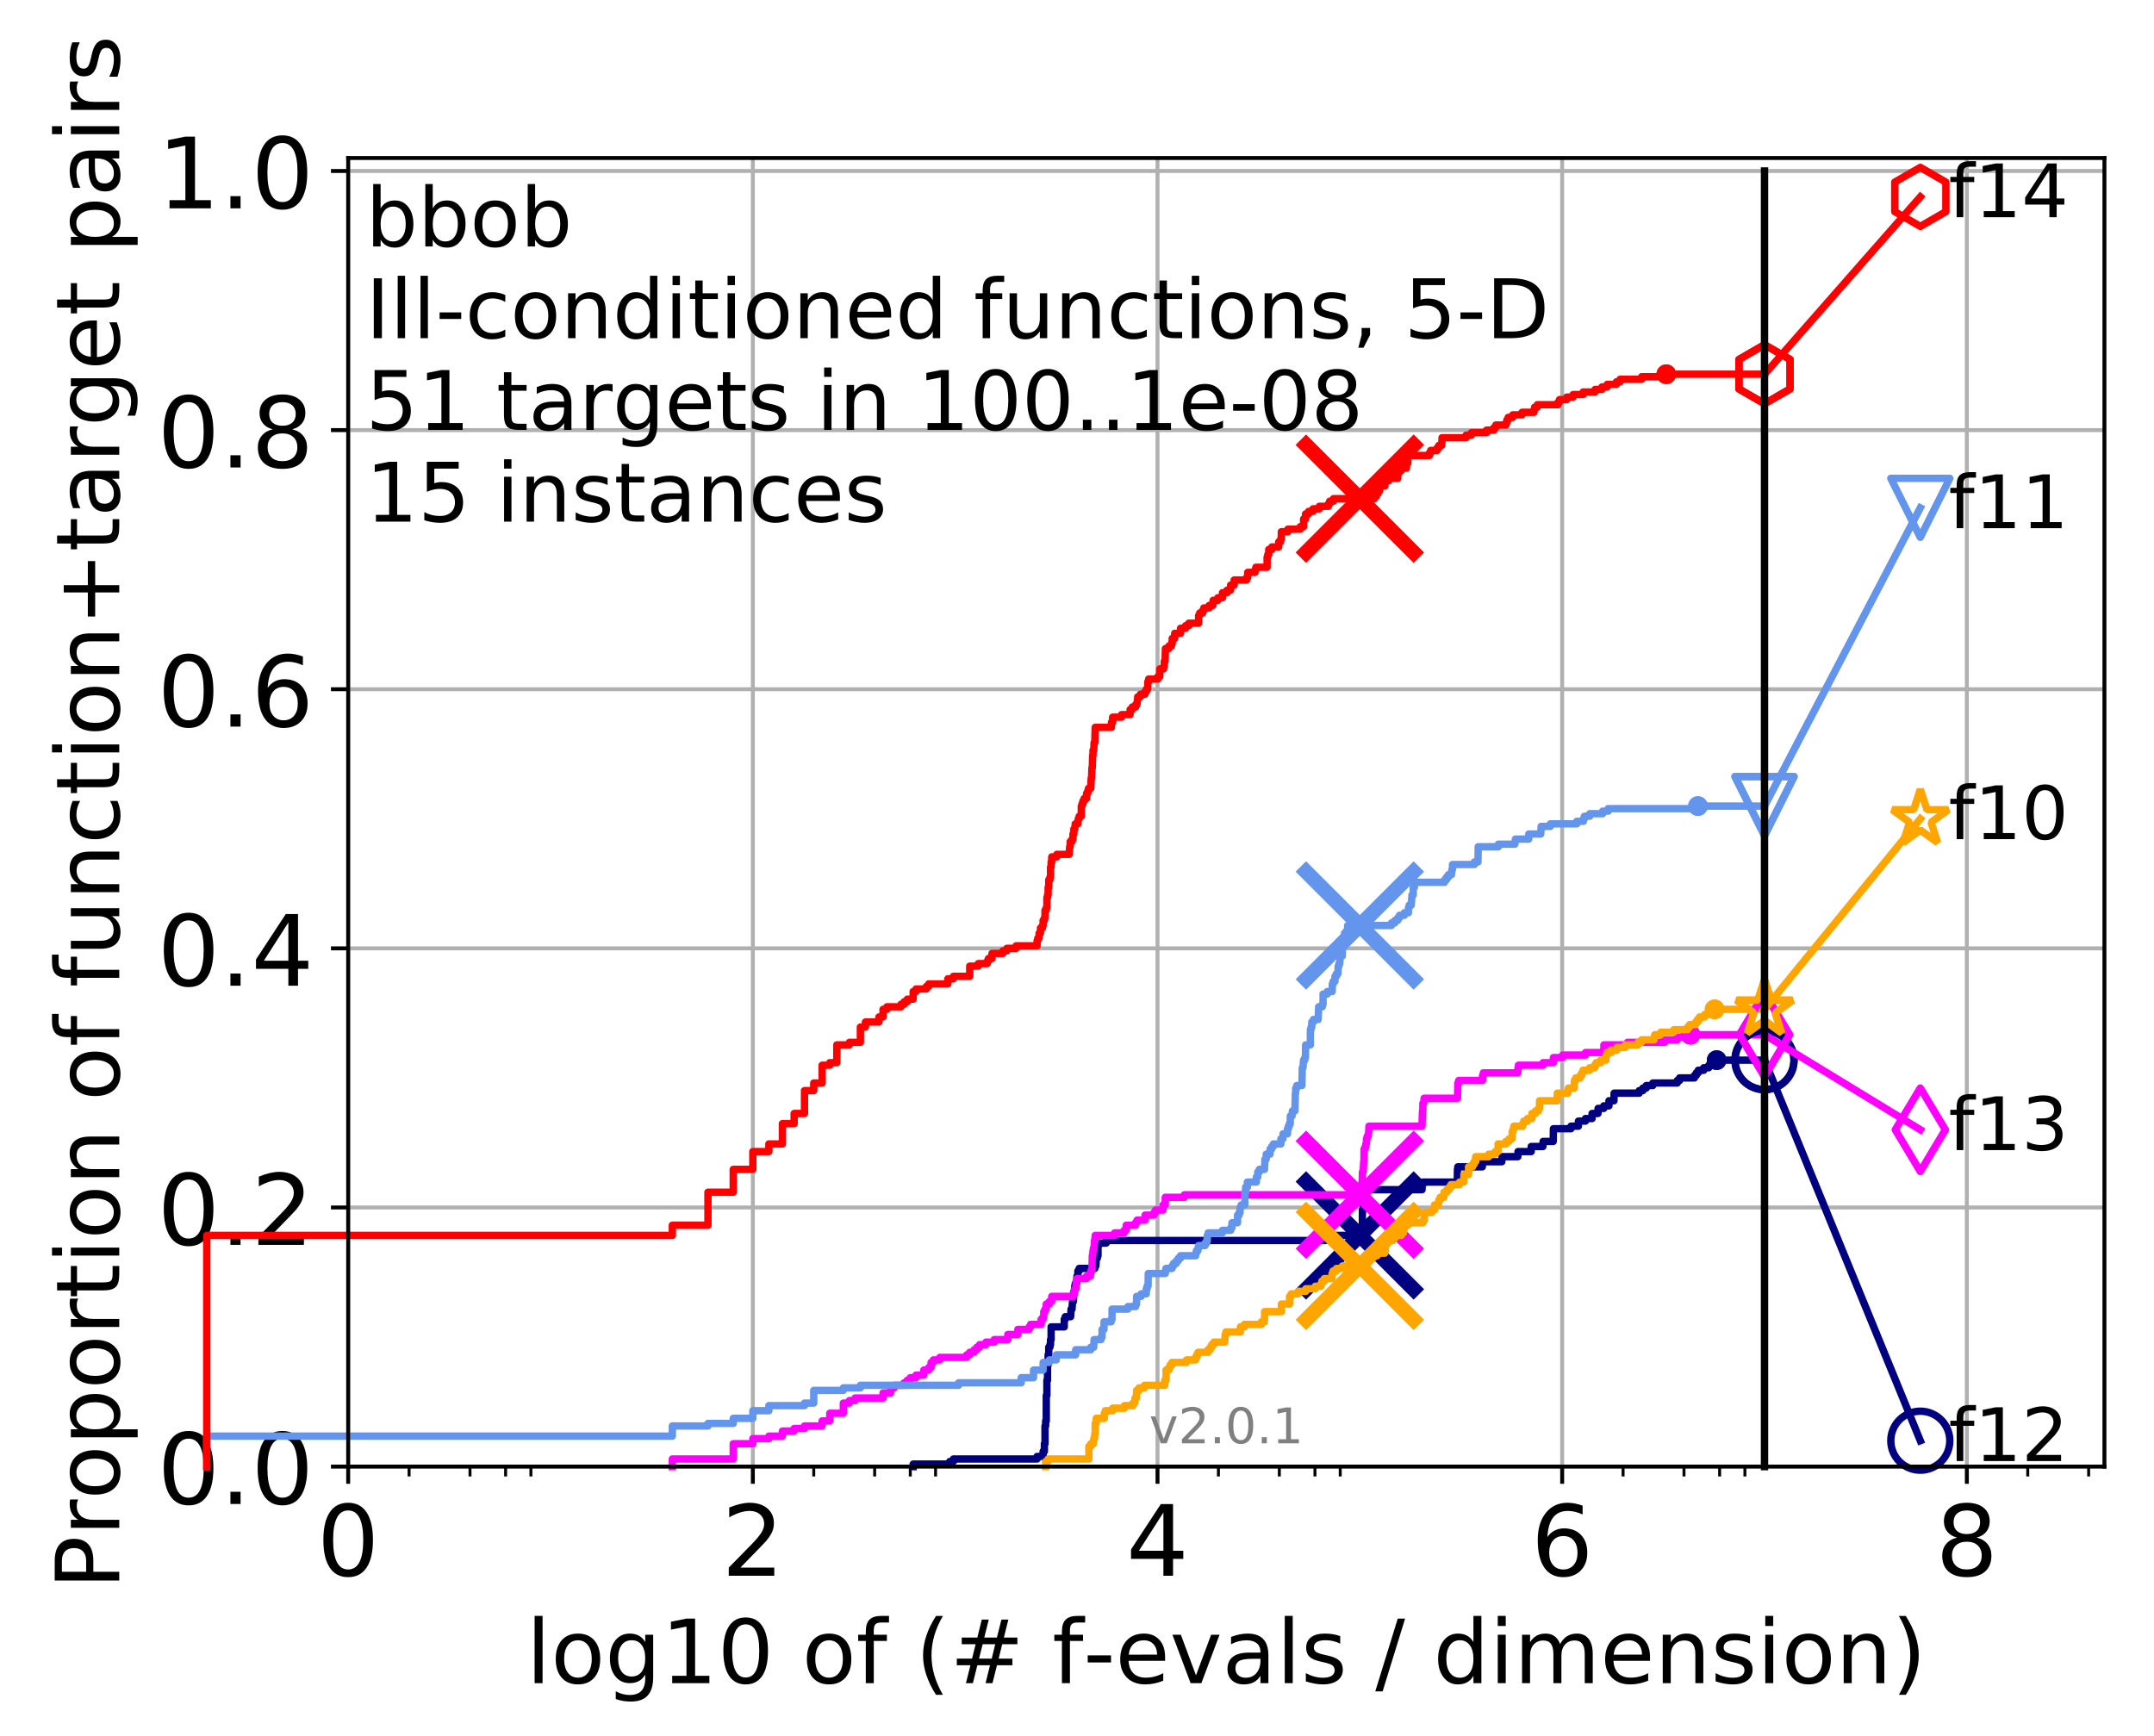 <?xml version="1.0" encoding="utf-8" standalone="no"?>
<!DOCTYPE svg PUBLIC "-//W3C//DTD SVG 1.1//EN"
  "http://www.w3.org/Graphics/SVG/1.1/DTD/svg11.dtd">
<!-- Created with matplotlib (http://matplotlib.org/) -->
<svg height="353pt" version="1.1" viewBox="0 0 438 353" width="438pt" xmlns="http://www.w3.org/2000/svg" xmlns:xlink="http://www.w3.org/1999/xlink">
 <defs>
  <style type="text/css">
*{stroke-linecap:butt;stroke-linejoin:round;}
  </style>
 </defs>
 <g id="figure_1">
  <g id="patch_1">
   <path d="M 0 353.222 
L 438.62 353.222 
L 438.62 0 
L 0 0 
z
" style="fill:#ffffff;"/>
  </g>
  <g id="axes_1">
   <g id="patch_2">
    <path d="M 70.8 298.245 
L 427.92 298.245 
L 427.92 32.133 
L 70.8 32.133 
z
" style="fill:#ffffff;"/>
   </g>
   <g id="matplotlib.axis_1">
    <g id="xtick_1">
     <g id="line2d_1">
      <path clip-path="url(#pab36030bec)" d="M 70.8 298.245 
L 70.8 32.133 
" style="fill:none;stroke:#b0b0b0;stroke-linecap:square;stroke-width:0.8;"/>
     </g>
     <g id="line2d_2">
      <defs>
       <path d="M 0 0 
L 0 3.5 
" id="m98f809b560" style="stroke:#000000;stroke-width:0.8;"/>
      </defs>
      <g>
       <use style="stroke:#000000;stroke-width:0.8;" x="70.8" xlink:href="#m98f809b560" y="298.245"/>
      </g>
     </g>
     <g id="text_1">
      <!-- 0 -->
      <defs>
       <path d="M 31.781 66.406 
Q 24.172 66.406 20.328 58.906 
Q 16.5 51.422 16.5 36.375 
Q 16.5 21.391 20.328 13.891 
Q 24.172 6.391 31.781 6.391 
Q 39.453 6.391 43.281 13.891 
Q 47.125 21.391 47.125 36.375 
Q 47.125 51.422 43.281 58.906 
Q 39.453 66.406 31.781 66.406 
M 31.781 74.219 
Q 44.047 74.219 50.516 64.516 
Q 56.984 54.828 56.984 36.375 
Q 56.984 17.969 50.516 8.266 
Q 44.047 -1.422 31.781 -1.422 
Q 19.531 -1.422 13.062 8.266 
Q 6.594 17.969 6.594 36.375 
Q 6.594 54.828 13.062 64.516 
Q 19.531 74.219 31.781 74.219 
" id="DejaVuSans-30"/>
      </defs>
      <g transform="translate(64.438 320.442)scale(0.2 -0.2)">
       <use xlink:href="#DejaVuSans-30"/>
      </g>
     </g>
    </g>
    <g id="xtick_2">
     <g id="line2d_3">
      <path clip-path="url(#pab36030bec)" d="M 153.086 298.245 
L 153.086 32.133 
" style="fill:none;stroke:#b0b0b0;stroke-linecap:square;stroke-width:0.8;"/>
     </g>
     <g id="line2d_4">
      <g>
       <use style="stroke:#000000;stroke-width:0.8;" x="153.086" xlink:href="#m98f809b560" y="298.245"/>
      </g>
     </g>
     <g id="text_2">
      <!-- 2 -->
      <defs>
       <path d="M 19.188 8.297 
L 53.609 8.297 
L 53.609 0 
L 7.328 0 
L 7.328 8.297 
Q 12.938 14.109 22.625 23.891 
Q 32.328 33.688 34.812 36.531 
Q 39.547 41.844 41.422 45.531 
Q 43.312 49.219 43.312 52.781 
Q 43.312 58.594 39.234 62.25 
Q 35.156 65.922 28.609 65.922 
Q 23.969 65.922 18.812 64.312 
Q 13.672 62.703 7.812 59.422 
L 7.812 69.391 
Q 13.766 71.781 18.938 73 
Q 24.125 74.219 28.422 74.219 
Q 39.75 74.219 46.484 68.547 
Q 53.219 62.891 53.219 53.422 
Q 53.219 48.922 51.531 44.891 
Q 49.859 40.875 45.406 35.406 
Q 44.188 33.984 37.641 27.219 
Q 31.109 20.453 19.188 8.297 
" id="DejaVuSans-32"/>
      </defs>
      <g transform="translate(146.723 320.442)scale(0.2 -0.2)">
       <use xlink:href="#DejaVuSans-32"/>
      </g>
     </g>
    </g>
    <g id="xtick_3">
     <g id="line2d_5">
      <path clip-path="url(#pab36030bec)" d="M 235.371 298.245 
L 235.371 32.133 
" style="fill:none;stroke:#b0b0b0;stroke-linecap:square;stroke-width:0.8;"/>
     </g>
     <g id="line2d_6">
      <g>
       <use style="stroke:#000000;stroke-width:0.8;" x="235.371" xlink:href="#m98f809b560" y="298.245"/>
      </g>
     </g>
     <g id="text_3">
      <!-- 4 -->
      <defs>
       <path d="M 37.797 64.312 
L 12.891 25.391 
L 37.797 25.391 
z
M 35.203 72.906 
L 47.609 72.906 
L 47.609 25.391 
L 58.016 25.391 
L 58.016 17.188 
L 47.609 17.188 
L 47.609 0 
L 37.797 0 
L 37.797 17.188 
L 4.891 17.188 
L 4.891 26.703 
z
" id="DejaVuSans-34"/>
      </defs>
      <g transform="translate(229.009 320.442)scale(0.2 -0.2)">
       <use xlink:href="#DejaVuSans-34"/>
      </g>
     </g>
    </g>
    <g id="xtick_4">
     <g id="line2d_7">
      <path clip-path="url(#pab36030bec)" d="M 317.657 298.245 
L 317.657 32.133 
" style="fill:none;stroke:#b0b0b0;stroke-linecap:square;stroke-width:0.8;"/>
     </g>
     <g id="line2d_8">
      <g>
       <use style="stroke:#000000;stroke-width:0.8;" x="317.657" xlink:href="#m98f809b560" y="298.245"/>
      </g>
     </g>
     <g id="text_4">
      <!-- 6 -->
      <defs>
       <path d="M 33.016 40.375 
Q 26.375 40.375 22.484 35.828 
Q 18.609 31.297 18.609 23.391 
Q 18.609 15.531 22.484 10.953 
Q 26.375 6.391 33.016 6.391 
Q 39.656 6.391 43.531 10.953 
Q 47.406 15.531 47.406 23.391 
Q 47.406 31.297 43.531 35.828 
Q 39.656 40.375 33.016 40.375 
M 52.594 71.297 
L 52.594 62.312 
Q 48.875 64.062 45.094 64.984 
Q 41.312 65.922 37.594 65.922 
Q 27.828 65.922 22.672 59.328 
Q 17.531 52.734 16.797 39.406 
Q 19.672 43.656 24.016 45.922 
Q 28.375 48.188 33.594 48.188 
Q 44.578 48.188 50.953 41.516 
Q 57.328 34.859 57.328 23.391 
Q 57.328 12.156 50.688 5.359 
Q 44.047 -1.422 33.016 -1.422 
Q 20.359 -1.422 13.672 8.266 
Q 6.984 17.969 6.984 36.375 
Q 6.984 53.656 15.188 63.938 
Q 23.391 74.219 37.203 74.219 
Q 40.922 74.219 44.703 73.484 
Q 48.484 72.75 52.594 71.297 
" id="DejaVuSans-36"/>
      </defs>
      <g transform="translate(311.295 320.442)scale(0.2 -0.2)">
       <use xlink:href="#DejaVuSans-36"/>
      </g>
     </g>
    </g>
    <g id="xtick_5">
     <g id="line2d_9">
      <path clip-path="url(#pab36030bec)" d="M 399.943 298.245 
L 399.943 32.133 
" style="fill:none;stroke:#b0b0b0;stroke-linecap:square;stroke-width:0.8;"/>
     </g>
     <g id="line2d_10">
      <g>
       <use style="stroke:#000000;stroke-width:0.8;" x="399.943" xlink:href="#m98f809b560" y="298.245"/>
      </g>
     </g>
     <g id="text_5">
      <!-- 8 -->
      <defs>
       <path d="M 31.781 34.625 
Q 24.75 34.625 20.719 30.859 
Q 16.703 27.094 16.703 20.516 
Q 16.703 13.922 20.719 10.156 
Q 24.75 6.391 31.781 6.391 
Q 38.812 6.391 42.859 10.172 
Q 46.922 13.969 46.922 20.516 
Q 46.922 27.094 42.891 30.859 
Q 38.875 34.625 31.781 34.625 
M 21.922 38.812 
Q 15.578 40.375 12.031 44.719 
Q 8.5 49.078 8.5 55.328 
Q 8.5 64.062 14.719 69.141 
Q 20.953 74.219 31.781 74.219 
Q 42.672 74.219 48.875 69.141 
Q 55.078 64.062 55.078 55.328 
Q 55.078 49.078 51.531 44.719 
Q 48 40.375 41.703 38.812 
Q 48.828 37.156 52.797 32.312 
Q 56.781 27.484 56.781 20.516 
Q 56.781 9.906 50.312 4.234 
Q 43.844 -1.422 31.781 -1.422 
Q 19.734 -1.422 13.25 4.234 
Q 6.781 9.906 6.781 20.516 
Q 6.781 27.484 10.781 32.312 
Q 14.797 37.156 21.922 38.812 
M 18.312 54.391 
Q 18.312 48.734 21.844 45.562 
Q 25.391 42.391 31.781 42.391 
Q 38.141 42.391 41.719 45.562 
Q 45.312 48.734 45.312 54.391 
Q 45.312 60.062 41.719 63.234 
Q 38.141 66.406 31.781 66.406 
Q 25.391 66.406 21.844 63.234 
Q 18.312 60.062 18.312 54.391 
" id="DejaVuSans-38"/>
      </defs>
      <g transform="translate(393.58 320.442)scale(0.2 -0.2)">
       <use xlink:href="#DejaVuSans-38"/>
      </g>
     </g>
    </g>
    <g id="xtick_6">
     <g id="line2d_11">
      <defs>
       <path d="M 0 0 
L 0 2 
" id="med087d8ae7" style="stroke:#000000;stroke-width:0.6;"/>
      </defs>
      <g>
       <use style="stroke:#000000;stroke-width:0.6;" x="83.185" xlink:href="#med087d8ae7" y="298.245"/>
      </g>
     </g>
    </g>
    <g id="xtick_7">
     <g id="line2d_12">
      <g>
       <use style="stroke:#000000;stroke-width:0.6;" x="95.57" xlink:href="#med087d8ae7" y="298.245"/>
      </g>
     </g>
    </g>
    <g id="xtick_8">
     <g id="line2d_13">
      <g>
       <use style="stroke:#000000;stroke-width:0.6;" x="102.815" xlink:href="#med087d8ae7" y="298.245"/>
      </g>
     </g>
    </g>
    <g id="xtick_9">
     <g id="line2d_14">
      <g>
       <use style="stroke:#000000;stroke-width:0.6;" x="107.956" xlink:href="#med087d8ae7" y="298.245"/>
      </g>
     </g>
    </g>
    <g id="xtick_10">
     <g id="line2d_15">
      <g>
       <use style="stroke:#000000;stroke-width:0.6;" x="165.471" xlink:href="#med087d8ae7" y="298.245"/>
      </g>
     </g>
    </g>
    <g id="xtick_11">
     <g id="line2d_16">
      <g>
       <use style="stroke:#000000;stroke-width:0.6;" x="177.856" xlink:href="#med087d8ae7" y="298.245"/>
      </g>
     </g>
    </g>
    <g id="xtick_12">
     <g id="line2d_17">
      <g>
       <use style="stroke:#000000;stroke-width:0.6;" x="185.101" xlink:href="#med087d8ae7" y="298.245"/>
      </g>
     </g>
    </g>
    <g id="xtick_13">
     <g id="line2d_18">
      <g>
       <use style="stroke:#000000;stroke-width:0.6;" x="190.241" xlink:href="#med087d8ae7" y="298.245"/>
      </g>
     </g>
    </g>
    <g id="xtick_14">
     <g id="line2d_19">
      <g>
       <use style="stroke:#000000;stroke-width:0.6;" x="247.757" xlink:href="#med087d8ae7" y="298.245"/>
      </g>
     </g>
    </g>
    <g id="xtick_15">
     <g id="line2d_20">
      <g>
       <use style="stroke:#000000;stroke-width:0.6;" x="260.142" xlink:href="#med087d8ae7" y="298.245"/>
      </g>
     </g>
    </g>
    <g id="xtick_16">
     <g id="line2d_21">
      <g>
       <use style="stroke:#000000;stroke-width:0.6;" x="267.387" xlink:href="#med087d8ae7" y="298.245"/>
      </g>
     </g>
    </g>
    <g id="xtick_17">
     <g id="line2d_22">
      <g>
       <use style="stroke:#000000;stroke-width:0.6;" x="272.527" xlink:href="#med087d8ae7" y="298.245"/>
      </g>
     </g>
    </g>
    <g id="xtick_18">
     <g id="line2d_23">
      <g>
       <use style="stroke:#000000;stroke-width:0.6;" x="330.042" xlink:href="#med087d8ae7" y="298.245"/>
      </g>
     </g>
    </g>
    <g id="xtick_19">
     <g id="line2d_24">
      <g>
       <use style="stroke:#000000;stroke-width:0.6;" x="342.428" xlink:href="#med087d8ae7" y="298.245"/>
      </g>
     </g>
    </g>
    <g id="xtick_20">
     <g id="line2d_25">
      <g>
       <use style="stroke:#000000;stroke-width:0.6;" x="349.673" xlink:href="#med087d8ae7" y="298.245"/>
      </g>
     </g>
    </g>
    <g id="xtick_21">
     <g id="line2d_26">
      <g>
       <use style="stroke:#000000;stroke-width:0.6;" x="354.813" xlink:href="#med087d8ae7" y="298.245"/>
      </g>
     </g>
    </g>
    <g id="xtick_22">
     <g id="line2d_27">
      <g>
       <use style="stroke:#000000;stroke-width:0.6;" x="412.328" xlink:href="#med087d8ae7" y="298.245"/>
      </g>
     </g>
    </g>
    <g id="xtick_23">
     <g id="line2d_28">
      <g>
       <use style="stroke:#000000;stroke-width:0.6;" x="424.713" xlink:href="#med087d8ae7" y="298.245"/>
      </g>
     </g>
    </g>
    <g id="text_6">
     <!-- log10 of (# f-evals / dimension) -->
     <defs>
      <path d="M 9.422 75.984 
L 18.406 75.984 
L 18.406 0 
L 9.422 0 
z
" id="DejaVuSans-6c"/>
      <path d="M 30.609 48.391 
Q 23.391 48.391 19.188 42.75 
Q 14.984 37.109 14.984 27.297 
Q 14.984 17.484 19.156 11.844 
Q 23.344 6.203 30.609 6.203 
Q 37.797 6.203 41.984 11.859 
Q 46.188 17.531 46.188 27.297 
Q 46.188 37.016 41.984 42.703 
Q 37.797 48.391 30.609 48.391 
M 30.609 56 
Q 42.328 56 49.016 48.375 
Q 55.719 40.766 55.719 27.297 
Q 55.719 13.875 49.016 6.219 
Q 42.328 -1.422 30.609 -1.422 
Q 18.844 -1.422 12.172 6.219 
Q 5.516 13.875 5.516 27.297 
Q 5.516 40.766 12.172 48.375 
Q 18.844 56 30.609 56 
" id="DejaVuSans-6f"/>
      <path d="M 45.406 27.984 
Q 45.406 37.75 41.375 43.109 
Q 37.359 48.484 30.078 48.484 
Q 22.859 48.484 18.828 43.109 
Q 14.797 37.75 14.797 27.984 
Q 14.797 18.266 18.828 12.891 
Q 22.859 7.516 30.078 7.516 
Q 37.359 7.516 41.375 12.891 
Q 45.406 18.266 45.406 27.984 
M 54.391 6.781 
Q 54.391 -7.172 48.188 -13.984 
Q 42 -20.797 29.203 -20.797 
Q 24.469 -20.797 20.266 -20.094 
Q 16.062 -19.391 12.109 -17.922 
L 12.109 -9.188 
Q 16.062 -11.328 19.922 -12.344 
Q 23.781 -13.375 27.781 -13.375 
Q 36.625 -13.375 41.016 -8.766 
Q 45.406 -4.156 45.406 5.172 
L 45.406 9.625 
Q 42.625 4.781 38.281 2.391 
Q 33.938 0 27.875 0 
Q 17.828 0 11.672 7.656 
Q 5.516 15.328 5.516 27.984 
Q 5.516 40.672 11.672 48.328 
Q 17.828 56 27.875 56 
Q 33.938 56 38.281 53.609 
Q 42.625 51.219 45.406 46.391 
L 45.406 54.688 
L 54.391 54.688 
z
" id="DejaVuSans-67"/>
      <path d="M 12.406 8.297 
L 28.516 8.297 
L 28.516 63.922 
L 10.984 60.406 
L 10.984 69.391 
L 28.422 72.906 
L 38.281 72.906 
L 38.281 8.297 
L 54.391 8.297 
L 54.391 0 
L 12.406 0 
z
" id="DejaVuSans-31"/>
      <path id="DejaVuSans-20"/>
      <path d="M 37.109 75.984 
L 37.109 68.5 
L 28.516 68.5 
Q 23.688 68.5 21.797 66.547 
Q 19.922 64.594 19.922 59.516 
L 19.922 54.688 
L 34.719 54.688 
L 34.719 47.703 
L 19.922 47.703 
L 19.922 0 
L 10.891 0 
L 10.891 47.703 
L 2.297 47.703 
L 2.297 54.688 
L 10.891 54.688 
L 10.891 58.5 
Q 10.891 67.625 15.141 71.797 
Q 19.391 75.984 28.609 75.984 
z
" id="DejaVuSans-66"/>
      <path d="M 31 75.875 
Q 24.469 64.656 21.281 53.656 
Q 18.109 42.672 18.109 31.391 
Q 18.109 20.125 21.312 9.062 
Q 24.516 -2 31 -13.188 
L 23.188 -13.188 
Q 15.875 -1.703 12.234 9.375 
Q 8.594 20.453 8.594 31.391 
Q 8.594 42.281 12.203 53.312 
Q 15.828 64.359 23.188 75.875 
z
" id="DejaVuSans-28"/>
      <path d="M 51.125 44 
L 36.922 44 
L 32.812 27.688 
L 47.125 27.688 
z
M 43.797 71.781 
L 38.719 51.516 
L 52.984 51.516 
L 58.109 71.781 
L 65.922 71.781 
L 60.891 51.516 
L 76.125 51.516 
L 76.125 44 
L 58.984 44 
L 54.984 27.688 
L 70.516 27.688 
L 70.516 20.219 
L 53.078 20.219 
L 48 0 
L 40.188 0 
L 45.219 20.219 
L 30.906 20.219 
L 25.875 0 
L 18.016 0 
L 23.094 20.219 
L 7.719 20.219 
L 7.719 27.688 
L 24.906 27.688 
L 29 44 
L 13.281 44 
L 13.281 51.516 
L 30.906 51.516 
L 35.891 71.781 
z
" id="DejaVuSans-23"/>
      <path d="M 4.891 31.391 
L 31.203 31.391 
L 31.203 23.391 
L 4.891 23.391 
z
" id="DejaVuSans-2d"/>
      <path d="M 56.203 29.594 
L 56.203 25.203 
L 14.891 25.203 
Q 15.484 15.922 20.484 11.062 
Q 25.484 6.203 34.422 6.203 
Q 39.594 6.203 44.453 7.469 
Q 49.312 8.734 54.109 11.281 
L 54.109 2.781 
Q 49.266 0.734 44.188 -0.344 
Q 39.109 -1.422 33.891 -1.422 
Q 20.797 -1.422 13.156 6.188 
Q 5.516 13.812 5.516 26.812 
Q 5.516 40.234 12.766 48.109 
Q 20.016 56 32.328 56 
Q 43.359 56 49.781 48.891 
Q 56.203 41.797 56.203 29.594 
M 47.219 32.234 
Q 47.125 39.594 43.094 43.984 
Q 39.062 48.391 32.422 48.391 
Q 24.906 48.391 20.391 44.141 
Q 15.875 39.891 15.188 32.172 
z
" id="DejaVuSans-65"/>
      <path d="M 2.984 54.688 
L 12.5 54.688 
L 29.594 8.797 
L 46.688 54.688 
L 56.203 54.688 
L 35.688 0 
L 23.484 0 
z
" id="DejaVuSans-76"/>
      <path d="M 34.281 27.484 
Q 23.391 27.484 19.188 25 
Q 14.984 22.516 14.984 16.5 
Q 14.984 11.719 18.141 8.906 
Q 21.297 6.109 26.703 6.109 
Q 34.188 6.109 38.703 11.406 
Q 43.219 16.703 43.219 25.484 
L 43.219 27.484 
z
M 52.203 31.203 
L 52.203 0 
L 43.219 0 
L 43.219 8.297 
Q 40.141 3.328 35.547 0.953 
Q 30.953 -1.422 24.312 -1.422 
Q 15.922 -1.422 10.953 3.297 
Q 6 8.016 6 15.922 
Q 6 25.141 12.172 29.828 
Q 18.359 34.516 30.609 34.516 
L 43.219 34.516 
L 43.219 35.406 
Q 43.219 41.609 39.141 45 
Q 35.062 48.391 27.688 48.391 
Q 23 48.391 18.547 47.266 
Q 14.109 46.141 10.016 43.891 
L 10.016 52.203 
Q 14.938 54.109 19.578 55.047 
Q 24.219 56 28.609 56 
Q 40.484 56 46.344 49.844 
Q 52.203 43.703 52.203 31.203 
" id="DejaVuSans-61"/>
      <path d="M 44.281 53.078 
L 44.281 44.578 
Q 40.484 46.531 36.375 47.5 
Q 32.281 48.484 27.875 48.484 
Q 21.188 48.484 17.844 46.438 
Q 14.5 44.391 14.5 40.281 
Q 14.5 37.156 16.891 35.375 
Q 19.281 33.594 26.516 31.984 
L 29.594 31.297 
Q 39.156 29.25 43.188 25.516 
Q 47.219 21.781 47.219 15.094 
Q 47.219 7.469 41.188 3.016 
Q 35.156 -1.422 24.609 -1.422 
Q 20.219 -1.422 15.453 -0.562 
Q 10.688 0.297 5.422 2 
L 5.422 11.281 
Q 10.406 8.688 15.234 7.391 
Q 20.062 6.109 24.812 6.109 
Q 31.156 6.109 34.562 8.281 
Q 37.984 10.453 37.984 14.406 
Q 37.984 18.062 35.516 20.016 
Q 33.062 21.969 24.703 23.781 
L 21.578 24.516 
Q 13.234 26.266 9.516 29.906 
Q 5.812 33.547 5.812 39.891 
Q 5.812 47.609 11.281 51.797 
Q 16.75 56 26.812 56 
Q 31.781 56 36.172 55.266 
Q 40.578 54.547 44.281 53.078 
" id="DejaVuSans-73"/>
      <path d="M 25.391 72.906 
L 33.688 72.906 
L 8.297 -9.281 
L 0 -9.281 
z
" id="DejaVuSans-2f"/>
      <path d="M 45.406 46.391 
L 45.406 75.984 
L 54.391 75.984 
L 54.391 0 
L 45.406 0 
L 45.406 8.203 
Q 42.578 3.328 38.25 0.953 
Q 33.938 -1.422 27.875 -1.422 
Q 17.969 -1.422 11.734 6.484 
Q 5.516 14.406 5.516 27.297 
Q 5.516 40.188 11.734 48.094 
Q 17.969 56 27.875 56 
Q 33.938 56 38.25 53.625 
Q 42.578 51.266 45.406 46.391 
M 14.797 27.297 
Q 14.797 17.391 18.875 11.75 
Q 22.953 6.109 30.078 6.109 
Q 37.203 6.109 41.297 11.75 
Q 45.406 17.391 45.406 27.297 
Q 45.406 37.203 41.297 42.844 
Q 37.203 48.484 30.078 48.484 
Q 22.953 48.484 18.875 42.844 
Q 14.797 37.203 14.797 27.297 
" id="DejaVuSans-64"/>
      <path d="M 9.422 54.688 
L 18.406 54.688 
L 18.406 0 
L 9.422 0 
z
M 9.422 75.984 
L 18.406 75.984 
L 18.406 64.594 
L 9.422 64.594 
z
" id="DejaVuSans-69"/>
      <path d="M 52 44.188 
Q 55.375 50.25 60.062 53.125 
Q 64.75 56 71.094 56 
Q 79.641 56 84.281 50.016 
Q 88.922 44.047 88.922 33.016 
L 88.922 0 
L 79.891 0 
L 79.891 32.719 
Q 79.891 40.578 77.094 44.375 
Q 74.312 48.188 68.609 48.188 
Q 61.625 48.188 57.562 43.547 
Q 53.516 38.922 53.516 30.906 
L 53.516 0 
L 44.484 0 
L 44.484 32.719 
Q 44.484 40.625 41.703 44.406 
Q 38.922 48.188 33.109 48.188 
Q 26.219 48.188 22.156 43.531 
Q 18.109 38.875 18.109 30.906 
L 18.109 0 
L 9.078 0 
L 9.078 54.688 
L 18.109 54.688 
L 18.109 46.188 
Q 21.188 51.219 25.484 53.609 
Q 29.781 56 35.688 56 
Q 41.656 56 45.828 52.969 
Q 50 49.953 52 44.188 
" id="DejaVuSans-6d"/>
      <path d="M 54.891 33.016 
L 54.891 0 
L 45.906 0 
L 45.906 32.719 
Q 45.906 40.484 42.875 44.328 
Q 39.844 48.188 33.797 48.188 
Q 26.516 48.188 22.312 43.547 
Q 18.109 38.922 18.109 30.906 
L 18.109 0 
L 9.078 0 
L 9.078 54.688 
L 18.109 54.688 
L 18.109 46.188 
Q 21.344 51.125 25.703 53.562 
Q 30.078 56 35.797 56 
Q 45.219 56 50.047 50.172 
Q 54.891 44.344 54.891 33.016 
" id="DejaVuSans-6e"/>
      <path d="M 8.016 75.875 
L 15.828 75.875 
Q 23.141 64.359 26.781 53.312 
Q 30.422 42.281 30.422 31.391 
Q 30.422 20.453 26.781 9.375 
Q 23.141 -1.703 15.828 -13.188 
L 8.016 -13.188 
Q 14.5 -2 17.703 9.062 
Q 20.906 20.125 20.906 31.391 
Q 20.906 42.672 17.703 53.656 
Q 14.5 64.656 8.016 75.875 
" id="DejaVuSans-29"/>
     </defs>
     <g transform="translate(107.015 342.279)scale(0.18 -0.18)">
      <use xlink:href="#DejaVuSans-6c"/>
      <use x="27.783" xlink:href="#DejaVuSans-6f"/>
      <use x="88.965" xlink:href="#DejaVuSans-67"/>
      <use x="152.441" xlink:href="#DejaVuSans-31"/>
      <use x="216.064" xlink:href="#DejaVuSans-30"/>
      <use x="279.688" xlink:href="#DejaVuSans-20"/>
      <use x="311.475" xlink:href="#DejaVuSans-6f"/>
      <use x="372.656" xlink:href="#DejaVuSans-66"/>
      <use x="407.861" xlink:href="#DejaVuSans-20"/>
      <use x="439.648" xlink:href="#DejaVuSans-28"/>
      <use x="478.662" xlink:href="#DejaVuSans-23"/>
      <use x="562.451" xlink:href="#DejaVuSans-20"/>
      <use x="594.238" xlink:href="#DejaVuSans-66"/>
      <use x="629.365" xlink:href="#DejaVuSans-2d"/>
      <use x="665.449" xlink:href="#DejaVuSans-65"/>
      <use x="726.973" xlink:href="#DejaVuSans-76"/>
      <use x="786.152" xlink:href="#DejaVuSans-61"/>
      <use x="847.432" xlink:href="#DejaVuSans-6c"/>
      <use x="875.215" xlink:href="#DejaVuSans-73"/>
      <use x="927.314" xlink:href="#DejaVuSans-20"/>
      <use x="959.102" xlink:href="#DejaVuSans-2f"/>
      <use x="992.793" xlink:href="#DejaVuSans-20"/>
      <use x="1024.58" xlink:href="#DejaVuSans-64"/>
      <use x="1088.057" xlink:href="#DejaVuSans-69"/>
      <use x="1115.84" xlink:href="#DejaVuSans-6d"/>
      <use x="1213.252" xlink:href="#DejaVuSans-65"/>
      <use x="1274.775" xlink:href="#DejaVuSans-6e"/>
      <use x="1338.154" xlink:href="#DejaVuSans-73"/>
      <use x="1390.254" xlink:href="#DejaVuSans-69"/>
      <use x="1418.037" xlink:href="#DejaVuSans-6f"/>
      <use x="1479.219" xlink:href="#DejaVuSans-6e"/>
      <use x="1542.598" xlink:href="#DejaVuSans-29"/>
     </g>
    </g>
   </g>
   <g id="matplotlib.axis_2">
    <g id="ytick_1">
     <g id="line2d_29">
      <path clip-path="url(#pab36030bec)" d="M 70.8 298.245 
L 427.92 298.245 
" style="fill:none;stroke:#b0b0b0;stroke-linecap:square;stroke-width:0.8;"/>
     </g>
     <g id="line2d_30">
      <defs>
       <path d="M 0 0 
L -3.5 0 
" id="m42f10997e6" style="stroke:#000000;stroke-width:0.8;"/>
      </defs>
      <g>
       <use style="stroke:#000000;stroke-width:0.8;" x="70.8" xlink:href="#m42f10997e6" y="298.245"/>
      </g>
     </g>
     <g id="text_7">
      <!-- 0.0 -->
      <defs>
       <path d="M 10.688 12.406 
L 21 12.406 
L 21 0 
L 10.688 0 
z
" id="DejaVuSans-2e"/>
      </defs>
      <g transform="translate(31.994 305.844)scale(0.2 -0.2)">
       <use xlink:href="#DejaVuSans-30"/>
       <use x="63.623" xlink:href="#DejaVuSans-2e"/>
       <use x="95.41" xlink:href="#DejaVuSans-30"/>
      </g>
     </g>
    </g>
    <g id="ytick_2">
     <g id="line2d_31">
      <path clip-path="url(#pab36030bec)" d="M 70.8 245.55 
L 427.92 245.55 
" style="fill:none;stroke:#b0b0b0;stroke-linecap:square;stroke-width:0.8;"/>
     </g>
     <g id="line2d_32">
      <g>
       <use style="stroke:#000000;stroke-width:0.8;" x="70.8" xlink:href="#m42f10997e6" y="245.55"/>
      </g>
     </g>
     <g id="text_8">
      <!-- 0.2 -->
      <g transform="translate(31.994 253.148)scale(0.2 -0.2)">
       <use xlink:href="#DejaVuSans-30"/>
       <use x="63.623" xlink:href="#DejaVuSans-2e"/>
       <use x="95.41" xlink:href="#DejaVuSans-32"/>
      </g>
     </g>
    </g>
    <g id="ytick_3">
     <g id="line2d_33">
      <path clip-path="url(#pab36030bec)" d="M 70.8 192.854 
L 427.92 192.854 
" style="fill:none;stroke:#b0b0b0;stroke-linecap:square;stroke-width:0.8;"/>
     </g>
     <g id="line2d_34">
      <g>
       <use style="stroke:#000000;stroke-width:0.8;" x="70.8" xlink:href="#m42f10997e6" y="192.854"/>
      </g>
     </g>
     <g id="text_9">
      <!-- 0.4 -->
      <g transform="translate(31.994 200.453)scale(0.2 -0.2)">
       <use xlink:href="#DejaVuSans-30"/>
       <use x="63.623" xlink:href="#DejaVuSans-2e"/>
       <use x="95.41" xlink:href="#DejaVuSans-34"/>
      </g>
     </g>
    </g>
    <g id="ytick_4">
     <g id="line2d_35">
      <path clip-path="url(#pab36030bec)" d="M 70.8 140.159 
L 427.92 140.159 
" style="fill:none;stroke:#b0b0b0;stroke-linecap:square;stroke-width:0.8;"/>
     </g>
     <g id="line2d_36">
      <g>
       <use style="stroke:#000000;stroke-width:0.8;" x="70.8" xlink:href="#m42f10997e6" y="140.159"/>
      </g>
     </g>
     <g id="text_10">
      <!-- 0.6 -->
      <g transform="translate(31.994 147.757)scale(0.2 -0.2)">
       <use xlink:href="#DejaVuSans-30"/>
       <use x="63.623" xlink:href="#DejaVuSans-2e"/>
       <use x="95.41" xlink:href="#DejaVuSans-36"/>
      </g>
     </g>
    </g>
    <g id="ytick_5">
     <g id="line2d_37">
      <path clip-path="url(#pab36030bec)" d="M 70.8 87.464 
L 427.92 87.464 
" style="fill:none;stroke:#b0b0b0;stroke-linecap:square;stroke-width:0.8;"/>
     </g>
     <g id="line2d_38">
      <g>
       <use style="stroke:#000000;stroke-width:0.8;" x="70.8" xlink:href="#m42f10997e6" y="87.464"/>
      </g>
     </g>
     <g id="text_11">
      <!-- 0.8 -->
      <g transform="translate(31.994 95.062)scale(0.2 -0.2)">
       <use xlink:href="#DejaVuSans-30"/>
       <use x="63.623" xlink:href="#DejaVuSans-2e"/>
       <use x="95.41" xlink:href="#DejaVuSans-38"/>
      </g>
     </g>
    </g>
    <g id="ytick_6">
     <g id="line2d_39">
      <path clip-path="url(#pab36030bec)" d="M 70.8 34.768 
L 427.92 34.768 
" style="fill:none;stroke:#b0b0b0;stroke-linecap:square;stroke-width:0.8;"/>
     </g>
     <g id="line2d_40">
      <g>
       <use style="stroke:#000000;stroke-width:0.8;" x="70.8" xlink:href="#m42f10997e6" y="34.768"/>
      </g>
     </g>
     <g id="text_12">
      <!-- 1.0 -->
      <g transform="translate(31.994 42.367)scale(0.2 -0.2)">
       <use xlink:href="#DejaVuSans-31"/>
       <use x="63.623" xlink:href="#DejaVuSans-2e"/>
       <use x="95.41" xlink:href="#DejaVuSans-30"/>
      </g>
     </g>
    </g>
    <g id="text_13">
     <!-- Proportion of function+target pairs -->
     <defs>
      <path d="M 19.672 64.797 
L 19.672 37.406 
L 32.078 37.406 
Q 38.969 37.406 42.719 40.969 
Q 46.484 44.531 46.484 51.125 
Q 46.484 57.672 42.719 61.234 
Q 38.969 64.797 32.078 64.797 
z
M 9.812 72.906 
L 32.078 72.906 
Q 44.344 72.906 50.609 67.359 
Q 56.891 61.812 56.891 51.125 
Q 56.891 40.328 50.609 34.812 
Q 44.344 29.297 32.078 29.297 
L 19.672 29.297 
L 19.672 0 
L 9.812 0 
z
" id="DejaVuSans-50"/>
      <path d="M 41.109 46.297 
Q 39.594 47.172 37.812 47.578 
Q 36.031 48 33.891 48 
Q 26.266 48 22.188 43.047 
Q 18.109 38.094 18.109 28.812 
L 18.109 0 
L 9.078 0 
L 9.078 54.688 
L 18.109 54.688 
L 18.109 46.188 
Q 20.953 51.172 25.484 53.578 
Q 30.031 56 36.531 56 
Q 37.453 56 38.578 55.875 
Q 39.703 55.766 41.062 55.516 
z
" id="DejaVuSans-72"/>
      <path d="M 18.109 8.203 
L 18.109 -20.797 
L 9.078 -20.797 
L 9.078 54.688 
L 18.109 54.688 
L 18.109 46.391 
Q 20.953 51.266 25.266 53.625 
Q 29.594 56 35.594 56 
Q 45.562 56 51.781 48.094 
Q 58.016 40.188 58.016 27.297 
Q 58.016 14.406 51.781 6.484 
Q 45.562 -1.422 35.594 -1.422 
Q 29.594 -1.422 25.266 0.953 
Q 20.953 3.328 18.109 8.203 
M 48.688 27.297 
Q 48.688 37.203 44.609 42.844 
Q 40.531 48.484 33.406 48.484 
Q 26.266 48.484 22.188 42.844 
Q 18.109 37.203 18.109 27.297 
Q 18.109 17.391 22.188 11.75 
Q 26.266 6.109 33.406 6.109 
Q 40.531 6.109 44.609 11.75 
Q 48.688 17.391 48.688 27.297 
" id="DejaVuSans-70"/>
      <path d="M 18.312 70.219 
L 18.312 54.688 
L 36.812 54.688 
L 36.812 47.703 
L 18.312 47.703 
L 18.312 18.016 
Q 18.312 11.328 20.141 9.422 
Q 21.969 7.516 27.594 7.516 
L 36.812 7.516 
L 36.812 0 
L 27.594 0 
Q 17.188 0 13.234 3.875 
Q 9.281 7.766 9.281 18.016 
L 9.281 47.703 
L 2.688 47.703 
L 2.688 54.688 
L 9.281 54.688 
L 9.281 70.219 
z
" id="DejaVuSans-74"/>
      <path d="M 8.5 21.578 
L 8.5 54.688 
L 17.484 54.688 
L 17.484 21.922 
Q 17.484 14.156 20.5 10.266 
Q 23.531 6.391 29.594 6.391 
Q 36.859 6.391 41.078 11.031 
Q 45.312 15.672 45.312 23.688 
L 45.312 54.688 
L 54.297 54.688 
L 54.297 0 
L 45.312 0 
L 45.312 8.406 
Q 42.047 3.422 37.719 1 
Q 33.406 -1.422 27.688 -1.422 
Q 18.266 -1.422 13.375 4.438 
Q 8.5 10.297 8.5 21.578 
M 31.109 56 
z
" id="DejaVuSans-75"/>
      <path d="M 48.781 52.594 
L 48.781 44.188 
Q 44.969 46.297 41.141 47.344 
Q 37.312 48.391 33.406 48.391 
Q 24.656 48.391 19.812 42.844 
Q 14.984 37.312 14.984 27.297 
Q 14.984 17.281 19.812 11.734 
Q 24.656 6.203 33.406 6.203 
Q 37.312 6.203 41.141 7.25 
Q 44.969 8.297 48.781 10.406 
L 48.781 2.094 
Q 45.016 0.344 40.984 -0.531 
Q 36.969 -1.422 32.422 -1.422 
Q 20.062 -1.422 12.781 6.344 
Q 5.516 14.109 5.516 27.297 
Q 5.516 40.672 12.859 48.328 
Q 20.219 56 33.016 56 
Q 37.156 56 41.109 55.141 
Q 45.062 54.297 48.781 52.594 
" id="DejaVuSans-63"/>
      <path d="M 46 62.703 
L 46 35.5 
L 73.188 35.5 
L 73.188 27.203 
L 46 27.203 
L 46 0 
L 37.797 0 
L 37.797 27.203 
L 10.594 27.203 
L 10.594 35.5 
L 37.797 35.5 
L 37.797 62.703 
z
" id="DejaVuSans-2b"/>
     </defs>
     <g transform="translate(24.25 323.179)rotate(-90)scale(0.18 -0.18)">
      <use xlink:href="#DejaVuSans-50"/>
      <use x="60.287" xlink:href="#DejaVuSans-72"/>
      <use x="101.369" xlink:href="#DejaVuSans-6f"/>
      <use x="162.551" xlink:href="#DejaVuSans-70"/>
      <use x="226.027" xlink:href="#DejaVuSans-6f"/>
      <use x="287.209" xlink:href="#DejaVuSans-72"/>
      <use x="328.322" xlink:href="#DejaVuSans-74"/>
      <use x="367.531" xlink:href="#DejaVuSans-69"/>
      <use x="395.314" xlink:href="#DejaVuSans-6f"/>
      <use x="456.496" xlink:href="#DejaVuSans-6e"/>
      <use x="519.875" xlink:href="#DejaVuSans-20"/>
      <use x="551.662" xlink:href="#DejaVuSans-6f"/>
      <use x="612.844" xlink:href="#DejaVuSans-66"/>
      <use x="648.049" xlink:href="#DejaVuSans-20"/>
      <use x="679.836" xlink:href="#DejaVuSans-66"/>
      <use x="715.041" xlink:href="#DejaVuSans-75"/>
      <use x="778.42" xlink:href="#DejaVuSans-6e"/>
      <use x="841.799" xlink:href="#DejaVuSans-63"/>
      <use x="896.779" xlink:href="#DejaVuSans-74"/>
      <use x="935.988" xlink:href="#DejaVuSans-69"/>
      <use x="963.771" xlink:href="#DejaVuSans-6f"/>
      <use x="1024.953" xlink:href="#DejaVuSans-6e"/>
      <use x="1088.332" xlink:href="#DejaVuSans-2b"/>
      <use x="1172.121" xlink:href="#DejaVuSans-74"/>
      <use x="1211.33" xlink:href="#DejaVuSans-61"/>
      <use x="1272.609" xlink:href="#DejaVuSans-72"/>
      <use x="1313.707" xlink:href="#DejaVuSans-67"/>
      <use x="1377.184" xlink:href="#DejaVuSans-65"/>
      <use x="1438.707" xlink:href="#DejaVuSans-74"/>
      <use x="1477.916" xlink:href="#DejaVuSans-20"/>
      <use x="1509.703" xlink:href="#DejaVuSans-70"/>
      <use x="1573.18" xlink:href="#DejaVuSans-61"/>
      <use x="1634.459" xlink:href="#DejaVuSans-69"/>
      <use x="1662.242" xlink:href="#DejaVuSans-72"/>
      <use x="1703.355" xlink:href="#DejaVuSans-73"/>
     </g>
    </g>
   </g>
   <g id="line2d_41">
    <defs>
     <path d="M 0 1.5 
C 0.398 1.5 0.779 1.342 1.061 1.061 
C 1.342 0.779 1.5 0.398 1.5 0 
C 1.5 -0.398 1.342 -0.779 1.061 -1.061 
C 0.779 -1.342 0.398 -1.5 0 -1.5 
C -0.398 -1.5 -0.779 -1.342 -1.061 -1.061 
C -1.342 -0.779 -1.5 -0.398 -1.5 0 
C -1.5 0.398 -1.342 0.779 -1.061 1.061 
C -0.779 1.342 -0.398 1.5 0 1.5 
z
" id="m829a9070b6" style="stroke:#000080;"/>
    </defs>
    <g>
     <use style="fill:#000080;stroke:#000080;" x="349.076" xlink:href="#m829a9070b6" y="215.586"/>
     <use style="fill:#000080;stroke:#000080;" x="349.076" xlink:href="#m829a9070b6" y="215.586"/>
    </g>
   </g>
   <g id="line2d_42">
    <path d="M 185.687 298.245 
L 185.687 297.729 
L 193.123 297.729 
L 193.123 297.212 
L 193.868 297.212 
L 193.868 296.696 
L 210.885 296.696 
L 210.885 296.179 
L 212.108 296.179 
L 212.108 295.146 
L 212.369 295.146 
L 212.369 293.596 
L 212.498 293.596 
L 212.498 289.979 
L 212.626 289.979 
L 212.626 288.946 
L 212.753 288.946 
L 212.753 283.78 
L 212.879 283.78 
L 212.879 280.68 
L 213.005 280.68 
L 213.005 277.58 
L 213.129 277.58 
L 213.129 275.514 
L 213.253 275.514 
L 213.253 273.964 
L 213.498 273.964 
L 213.498 273.448 
L 213.619 273.448 
L 213.619 272.414 
L 213.739 272.414 
L 213.739 269.831 
L 216.408 269.831 
L 216.408 268.281 
L 216.613 268.281 
L 216.613 267.765 
L 217.702 267.765 
L 217.798 266.215 
L 217.988 266.215 
L 218.083 264.665 
L 218.27 264.665 
L 218.362 262.598 
L 218.455 262.598 
L 218.547 261.565 
L 218.638 261.565 
L 218.638 261.049 
L 218.909 261.049 
L 218.999 259.499 
L 219.177 259.499 
L 219.177 258.465 
L 219.44 258.465 
L 219.44 257.949 
L 222.625 257.949 
L 222.625 257.432 
L 222.843 257.432 
L 222.915 255.882 
L 223.129 255.882 
L 223.129 255.366 
L 223.27 255.366 
L 223.27 253.299 
L 223.41 253.299 
L 223.41 252.783 
L 224.947 252.783 
L 224.947 252.266 
L 269.528 252.266 
L 269.528 251.233 
L 277.015 251.233 
L 277.039 246.067 
L 277.201 246.067 
L 277.215 245.033 
L 277.369 245.033 
L 277.383 242.45 
L 277.515 242.45 
L 277.515 241.934 
L 289.164 241.934 
L 289.164 240.9 
L 289.332 240.9 
L 289.332 240.384 
L 296.319 240.384 
L 296.362 237.801 
L 296.434 237.801 
L 296.434 237.284 
L 301.417 237.284 
L 301.502 236.251 
L 305.378 236.251 
L 305.45 235.217 
L 308.643 235.217 
L 308.68 234.184 
L 311.359 234.184 
L 311.36 233.151 
L 313.736 233.151 
L 313.782 232.118 
L 315.833 232.118 
L 315.875 229.535 
L 319.442 229.535 
L 319.442 229.018 
L 320.959 229.018 
L 320.959 227.985 
L 322.386 227.985 
L 322.386 227.468 
L 323.733 227.468 
L 323.734 226.435 
L 324.938 226.435 
L 324.962 225.402 
L 326.111 225.402 
L 326.111 224.885 
L 327.17 224.885 
L 327.17 223.852 
L 328.189 223.852 
L 328.217 222.302 
L 333.322 222.302 
L 333.322 221.785 
L 334.066 221.785 
L 334.066 221.269 
L 334.751 221.269 
L 334.751 220.752 
L 336.087 220.752 
L 336.087 220.235 
L 341.059 220.235 
L 341.059 219.719 
L 341.525 219.719 
L 341.525 219.202 
L 344.552 219.202 
L 344.552 218.686 
L 344.936 218.686 
L 344.936 218.169 
L 345.32 218.169 
L 345.32 217.652 
L 346.433 217.652 
L 346.433 217.136 
L 347.466 217.136 
L 347.466 216.619 
L 348.765 216.619 
L 348.765 216.102 
L 349.076 216.102 
L 349.076 215.586 
L 358.8 215.586 
L 358.8 215.586 
" style="fill:none;stroke:#000080;stroke-linecap:square;stroke-width:1.5;"/>
   </g>
   <g id="line2d_43">
    <defs>
     <path d="M 0 6 
C 1.591 6 3.117 5.368 4.243 4.243 
C 5.368 3.117 6 1.591 6 0 
C 6 -1.591 5.368 -3.117 4.243 -4.243 
C 3.117 -5.368 1.591 -6 0 -6 
C -1.591 -6 -3.117 -5.368 -4.243 -4.243 
C -5.368 -3.117 -6 -1.591 -6 0 
C -6 1.591 -5.368 3.117 -4.243 4.243 
C -3.117 5.368 -1.591 6 0 6 
z
" id="mb8c1a3922e" style="stroke:#000080;stroke-width:1.5;"/>
    </defs>
    <g>
     <use style="fill:none;stroke:#000080;stroke-width:1.5;" x="358.8" xlink:href="#mb8c1a3922e" y="215.586"/>
    </g>
   </g>
   <g id="line2d_44"/>
   <g id="line2d_45">
    <path clip-path="url(#pab36030bec)" d="M 276.514 251.233 
" style="fill:none;stroke:#000080;stroke-linecap:square;stroke-width:1.5;"/>
    <defs>
     <path d="M -12 12 
L 12 -12 
M -12 -12 
L 12 12 
" id="mae6d6f3994" style="stroke:#000080;stroke-width:3;"/>
    </defs>
    <g clip-path="url(#pab36030bec)">
     <use style="fill:#000080;stroke:#000080;stroke-width:3;" x="276.514" xlink:href="#mae6d6f3994" y="251.233"/>
    </g>
   </g>
   <g id="line2d_46">
    <defs>
     <path d="M 0 1.5 
C 0.398 1.5 0.779 1.342 1.061 1.061 
C 1.342 0.779 1.5 0.398 1.5 0 
C 1.5 -0.398 1.342 -0.779 1.061 -1.061 
C 0.779 -1.342 0.398 -1.5 0 -1.5 
C -0.398 -1.5 -0.779 -1.342 -1.061 -1.061 
C -1.342 -0.779 -1.5 -0.398 -1.5 0 
C -1.5 0.398 -1.342 0.779 -1.061 1.061 
C -0.779 1.342 -0.398 1.5 0 1.5 
z
" id="m1bdd841c58" style="stroke:#ff00ff;"/>
    </defs>
    <g>
     <use style="fill:#ff00ff;stroke:#ff00ff;" x="343.74" xlink:href="#m1bdd841c58" y="210.42"/>
     <use style="fill:#ff00ff;stroke:#ff00ff;" x="343.74" xlink:href="#m1bdd841c58" y="210.42"/>
    </g>
   </g>
   <g id="line2d_47">
    <path d="M 136.713 298.245 
L 136.713 296.696 
L 149.099 296.696 
L 149.099 293.596 
L 153.086 293.596 
L 153.086 292.563 
L 156.343 292.563 
L 156.343 292.046 
L 159.098 292.046 
L 159.098 291.013 
L 161.484 291.013 
L 161.484 290.496 
L 163.588 290.496 
L 163.588 289.979 
L 167.174 289.979 
L 167.174 288.946 
L 168.729 288.946 
L 168.729 287.396 
L 171.483 287.396 
L 171.483 285.33 
L 172.716 285.33 
L 172.716 284.813 
L 173.869 284.813 
L 173.869 284.297 
L 179.559 284.297 
L 179.559 283.263 
L 181.114 283.263 
L 181.114 282.23 
L 181.843 282.23 
L 181.843 281.713 
L 183.868 281.713 
L 183.868 281.197 
L 184.495 281.197 
L 184.495 280.68 
L 185.101 280.68 
L 185.101 280.164 
L 186.254 280.164 
L 186.254 279.647 
L 187.855 279.647 
L 187.855 278.614 
L 188.848 278.614 
L 188.848 278.097 
L 189.325 278.097 
L 189.325 277.064 
L 189.789 277.064 
L 189.789 276.547 
L 191.113 276.547 
L 191.113 276.031 
L 196.57 276.031 
L 196.57 275.514 
L 197.186 275.514 
L 197.186 274.997 
L 198.072 274.997 
L 198.072 274.481 
L 198.639 274.481 
L 198.639 273.964 
L 199.189 273.964 
L 199.189 273.448 
L 200.494 273.448 
L 200.494 272.931 
L 202.174 272.931 
L 202.174 272.414 
L 204.929 272.414 
L 204.929 271.381 
L 206.968 271.381 
L 206.968 270.348 
L 209.266 270.348 
L 209.266 269.831 
L 209.571 269.831 
L 209.571 269.315 
L 211.709 269.315 
L 211.709 268.281 
L 212.108 268.281 
L 212.108 267.765 
L 212.239 267.765 
L 212.239 266.731 
L 212.498 266.731 
L 212.498 266.215 
L 212.753 266.215 
L 212.753 265.182 
L 213.376 265.182 
L 213.376 264.665 
L 213.859 264.665 
L 213.859 263.632 
L 218.176 263.632 
L 218.176 263.115 
L 218.455 263.115 
L 218.547 262.082 
L 218.819 262.082 
L 218.819 260.532 
L 218.999 260.532 
L 218.999 260.015 
L 220.944 260.015 
L 220.944 259.499 
L 221.728 259.499 
L 221.804 258.465 
L 222.032 258.465 
L 222.107 255.366 
L 222.182 255.366 
L 222.257 254.333 
L 222.331 254.333 
L 222.331 253.816 
L 222.479 253.816 
L 222.552 252.266 
L 222.625 252.266 
L 222.698 251.233 
L 226.656 251.233 
L 226.656 250.716 
L 228.585 250.716 
L 228.585 250.2 
L 228.998 250.2 
L 228.998 249.166 
L 230.886 249.166 
L 230.886 248.65 
L 231.205 248.65 
L 231.205 248.133 
L 232.842 248.133 
L 232.842 247.1 
L 234.642 247.1 
L 234.642 246.583 
L 234.974 246.583 
L 234.974 246.067 
L 236.48 246.067 
L 236.513 245.033 
L 236.944 245.033 
L 236.944 243.483 
L 240.839 243.483 
L 240.839 242.967 
L 276.582 242.967 
L 276.678 241.417 
L 276.875 241.417 
L 276.931 240.384 
L 276.994 240.384 
L 277.042 238.317 
L 277.194 238.317 
L 277.294 236.251 
L 277.349 236.251 
L 277.372 233.668 
L 277.603 233.668 
L 277.603 233.151 
L 277.723 233.151 
L 277.723 232.634 
L 277.853 232.634 
L 277.853 231.601 
L 278.002 231.601 
L 278.002 231.085 
L 278.211 231.085 
L 278.321 230.051 
L 278.324 230.051 
L 278.366 229.018 
L 289.15 229.018 
L 289.248 225.918 
L 289.32 225.918 
L 289.33 224.368 
L 289.512 224.368 
L 289.581 223.335 
L 296.378 223.335 
L 296.433 220.235 
L 296.616 220.235 
L 296.616 219.719 
L 301.463 219.719 
L 301.467 218.686 
L 301.629 218.686 
L 301.629 218.169 
L 308.648 218.169 
L 308.674 217.136 
L 308.76 217.136 
L 308.76 216.619 
L 313.776 216.619 
L 313.776 216.102 
L 315.857 216.102 
L 315.871 215.069 
L 317.742 215.069 
L 317.742 214.553 
L 322.412 214.553 
L 322.412 214.036 
L 326.11 214.036 
L 326.142 212.486 
L 330.95 212.486 
L 330.95 211.969 
L 338.484 211.969 
L 338.484 211.453 
L 341.072 211.453 
L 341.072 210.936 
L 343.74 210.936 
L 343.74 210.42 
L 358.8 210.42 
L 358.8 210.42 
" style="fill:none;stroke:#ff00ff;stroke-linecap:square;stroke-width:1.5;"/>
   </g>
   <g id="line2d_48">
    <defs>
     <path d="M -0 8.485 
L 5.091 0 
L 0 -8.485 
L -5.091 -0 
z
" id="m22b22d5148" style="stroke:#ff00ff;stroke-linejoin:miter;stroke-width:1.5;"/>
    </defs>
    <g>
     <use style="fill:none;stroke:#ff00ff;stroke-linejoin:miter;stroke-width:1.5;" x="358.8" xlink:href="#m22b22d5148" y="210.42"/>
    </g>
   </g>
   <g id="line2d_49"/>
   <g id="line2d_50">
    <path clip-path="url(#pab36030bec)" d="M 276.514 242.967 
" style="fill:none;stroke:#ff00ff;stroke-linecap:square;stroke-width:1.5;"/>
    <defs>
     <path d="M -12 12 
L 12 -12 
M -12 -12 
L 12 12 
" id="mfb6b09891d" style="stroke:#ff00ff;stroke-width:3;"/>
    </defs>
    <g clip-path="url(#pab36030bec)">
     <use style="fill:#ff00ff;stroke:#ff00ff;stroke-width:3;" x="276.514" xlink:href="#mfb6b09891d" y="242.967"/>
    </g>
   </g>
   <g id="line2d_51">
    <defs>
     <path d="M 0 1.5 
C 0.398 1.5 0.779 1.342 1.061 1.061 
C 1.342 0.779 1.5 0.398 1.5 0 
C 1.5 -0.398 1.342 -0.779 1.061 -1.061 
C 0.779 -1.342 0.398 -1.5 0 -1.5 
C -0.398 -1.5 -0.779 -1.342 -1.061 -1.061 
C -1.342 -0.779 -1.5 -0.398 -1.5 0 
C -1.5 0.398 -1.342 0.779 -1.061 1.061 
C -0.779 1.342 -0.398 1.5 0 1.5 
z
" id="mdefdbc017d" style="stroke:#ffa500;"/>
    </defs>
    <g>
     <use style="fill:#ffa500;stroke:#ffa500;" x="348.652" xlink:href="#mdefdbc017d" y="205.253"/>
     <use style="fill:#ffa500;stroke:#ffa500;" x="348.652" xlink:href="#mdefdbc017d" y="205.253"/>
    </g>
   </g>
   <g id="line2d_52">
    <path d="M 212.626 298.245 
L 212.626 297.212 
L 213.129 297.212 
L 213.129 296.696 
L 221.418 296.696 
L 221.418 294.112 
L 221.804 294.112 
L 221.804 293.596 
L 222.331 293.596 
L 222.405 292.563 
L 222.552 292.563 
L 222.625 291.529 
L 222.698 291.529 
L 222.698 289.463 
L 222.915 289.463 
L 222.915 288.43 
L 224.559 288.43 
L 224.559 287.396 
L 224.754 287.396 
L 224.754 286.88 
L 226.244 286.88 
L 226.244 286.363 
L 228.637 286.363 
L 228.637 285.846 
L 230.373 285.846 
L 230.373 285.33 
L 230.701 285.33 
L 230.794 284.297 
L 231.069 284.297 
L 231.114 282.747 
L 231.606 282.747 
L 231.606 282.23 
L 232.718 282.23 
L 232.718 281.713 
L 236.846 281.713 
L 236.846 280.68 
L 237.107 280.68 
L 237.107 278.614 
L 237.681 278.614 
L 237.681 278.097 
L 237.931 278.097 
L 237.931 277.58 
L 238.299 277.58 
L 238.299 277.064 
L 241.255 277.064 
L 241.255 276.547 
L 243.087 276.547 
L 243.087 276.031 
L 243.34 276.031 
L 243.34 275.514 
L 243.612 275.514 
L 243.612 274.997 
L 245.634 274.997 
L 245.634 274.481 
L 246.091 274.481 
L 246.091 273.964 
L 246.383 273.964 
L 246.383 273.448 
L 246.821 273.448 
L 246.821 272.931 
L 249.032 272.931 
L 249.132 271.381 
L 249.28 271.381 
L 249.28 270.864 
L 252.223 270.864 
L 252.223 269.831 
L 253.053 269.831 
L 253.053 269.315 
L 256.509 269.315 
L 256.509 268.798 
L 257.122 268.798 
L 257.143 266.731 
L 260.557 266.731 
L 260.557 265.182 
L 262.223 265.182 
L 262.223 263.632 
L 262.546 263.632 
L 262.546 263.115 
L 263.957 263.115 
L 263.957 262.598 
L 265.517 262.598 
L 265.517 262.082 
L 267.458 262.082 
L 267.458 261.565 
L 268.601 261.565 
L 268.601 261.049 
L 268.795 261.049 
L 268.795 260.532 
L 269.278 260.532 
L 269.278 260.015 
L 270.867 260.015 
L 270.867 258.982 
L 271.062 258.982 
L 271.062 258.465 
L 271.756 258.465 
L 271.756 257.949 
L 272.977 257.949 
L 272.977 257.432 
L 277.813 257.432 
L 277.813 256.916 
L 277.992 256.916 
L 277.992 256.399 
L 278.289 256.399 
L 278.289 255.882 
L 278.924 255.882 
L 278.924 255.366 
L 280.023 255.366 
L 280.023 254.849 
L 281.561 254.849 
L 281.561 254.333 
L 281.704 254.333 
L 281.714 252.783 
L 282.246 252.783 
L 282.246 252.266 
L 283.247 252.266 
L 283.247 251.749 
L 283.702 251.749 
L 283.702 251.233 
L 284.939 251.233 
L 284.939 250.716 
L 285.378 250.716 
L 285.378 249.683 
L 285.673 249.683 
L 285.673 249.166 
L 286.288 249.166 
L 286.288 248.65 
L 289.334 248.65 
L 289.334 248.133 
L 289.611 248.133 
L 289.654 246.583 
L 291.107 246.583 
L 291.107 246.067 
L 291.682 246.067 
L 291.682 245.033 
L 292.491 245.033 
L 292.581 244 
L 292.852 244 
L 292.852 243.483 
L 293.604 243.483 
L 293.604 242.45 
L 294.189 242.45 
L 294.189 241.934 
L 294.695 241.934 
L 294.695 241.417 
L 295.041 241.417 
L 295.041 240.9 
L 296.789 240.9 
L 296.789 240.384 
L 297.646 240.384 
L 297.679 238.834 
L 298.617 238.834 
L 298.617 237.284 
L 299.414 237.284 
L 299.414 236.767 
L 299.744 236.767 
L 299.744 236.251 
L 300.026 236.251 
L 300.051 235.217 
L 302.733 235.217 
L 302.733 234.701 
L 304.04 234.701 
L 304.04 234.184 
L 304.618 234.184 
L 304.618 232.634 
L 306.208 232.634 
L 306.208 232.118 
L 306.837 232.118 
L 306.837 231.601 
L 307.431 231.601 
L 307.509 230.051 
L 307.701 230.051 
L 307.701 229.535 
L 307.819 229.535 
L 307.819 229.018 
L 309.622 229.018 
L 309.622 228.501 
L 309.843 228.501 
L 309.843 227.985 
L 310.59 227.985 
L 310.59 227.468 
L 311.503 227.468 
L 311.504 226.435 
L 312.224 226.435 
L 312.224 225.918 
L 312.852 225.918 
L 312.852 225.402 
L 313.052 225.402 
L 313.052 223.852 
L 316.637 223.852 
L 316.661 222.302 
L 318.811 222.302 
L 318.913 221.269 
L 320.088 221.269 
L 320.147 219.719 
L 320.416 219.719 
L 320.416 219.202 
L 321.311 219.202 
L 321.311 218.686 
L 321.637 218.686 
L 321.637 218.169 
L 321.885 218.169 
L 321.885 217.652 
L 323.239 217.652 
L 323.239 217.136 
L 324.244 217.136 
L 324.244 216.619 
L 324.575 216.619 
L 324.575 216.102 
L 325.482 216.102 
L 325.482 215.586 
L 326.546 215.586 
L 326.6 214.553 
L 326.788 214.553 
L 326.788 214.036 
L 327.613 214.036 
L 327.613 213.519 
L 328.81 213.519 
L 328.81 213.003 
L 330.479 213.003 
L 330.479 212.486 
L 333.05 212.486 
L 333.05 211.969 
L 333.792 211.969 
L 333.792 211.453 
L 336.344 211.453 
L 336.344 210.936 
L 336.475 210.936 
L 336.475 210.42 
L 337.716 210.42 
L 337.716 209.903 
L 340.38 209.903 
L 340.38 209.386 
L 343.157 209.386 
L 343.157 208.87 
L 343.582 208.87 
L 343.582 208.353 
L 344.795 208.353 
L 344.795 207.837 
L 345.183 207.837 
L 345.183 207.32 
L 345.584 207.32 
L 345.584 206.803 
L 346.651 206.803 
L 346.651 206.287 
L 348.597 206.287 
L 348.652 205.253 
L 358.8 205.253 
L 358.8 205.253 
" style="fill:none;stroke:#ffa500;stroke-linecap:square;stroke-width:1.5;"/>
   </g>
   <g id="line2d_53">
    <defs>
     <path d="M 0 -6 
L -1.347 -1.854 
L -5.706 -1.854 
L -2.18 0.708 
L -3.527 4.854 
L -0 2.292 
L 3.527 4.854 
L 2.18 0.708 
L 5.706 -1.854 
L 1.347 -1.854 
z
" id="m8bf2896b55" style="stroke:#ffa500;stroke-linejoin:bevel;stroke-width:1.5;"/>
    </defs>
    <g>
     <use style="fill:none;stroke:#ffa500;stroke-linejoin:bevel;stroke-width:1.5;" x="358.8" xlink:href="#m8bf2896b55" y="205.253"/>
    </g>
   </g>
   <g id="line2d_54"/>
   <g id="line2d_55">
    <path clip-path="url(#pab36030bec)" d="M 276.514 257.432 
" style="fill:none;stroke:#ffa500;stroke-linecap:square;stroke-width:1.5;"/>
    <defs>
     <path d="M -12 12 
L 12 -12 
M -12 -12 
L 12 12 
" id="m302e20266e" style="stroke:#ffa500;stroke-width:3;"/>
    </defs>
    <g clip-path="url(#pab36030bec)">
     <use style="fill:#ffa500;stroke:#ffa500;stroke-width:3;" x="276.514" xlink:href="#m302e20266e" y="257.432"/>
    </g>
   </g>
   <g id="line2d_56">
    <defs>
     <path d="M 0 1.5 
C 0.398 1.5 0.779 1.342 1.061 1.061 
C 1.342 0.779 1.5 0.398 1.5 0 
C 1.5 -0.398 1.342 -0.779 1.061 -1.061 
C 0.779 -1.342 0.398 -1.5 0 -1.5 
C -0.398 -1.5 -0.779 -1.342 -1.061 -1.061 
C -1.342 -0.779 -1.5 -0.398 -1.5 0 
C -1.5 0.398 -1.342 0.779 -1.061 1.061 
C -0.779 1.342 -0.398 1.5 0 1.5 
z
" id="mdf76136bd0" style="stroke:#6495ed;"/>
    </defs>
    <g>
     <use style="fill:#6495ed;stroke:#6495ed;" x="345.26" xlink:href="#mdf76136bd0" y="163.924"/>
     <use style="fill:#6495ed;stroke:#6495ed;" x="345.26" xlink:href="#mdf76136bd0" y="163.924"/>
    </g>
   </g>
   <g id="line2d_57">
    <path d="M 42.042 298.245 
L 42.042 292.046 
L 136.713 292.046 
L 136.713 289.979 
L 143.958 289.979 
L 143.958 289.463 
L 149.099 289.463 
L 149.099 288.43 
L 153.086 288.43 
L 153.086 286.88 
L 156.343 286.88 
L 156.343 285.846 
L 163.588 285.846 
L 163.588 285.33 
L 165.471 285.33 
L 165.471 282.747 
L 171.483 282.747 
L 171.483 282.23 
L 174.952 282.23 
L 174.952 281.713 
L 194.929 281.713 
L 194.929 281.197 
L 207.655 281.197 
L 207.655 280.164 
L 210.167 280.164 
L 210.167 278.614 
L 212.108 278.614 
L 212.108 277.064 
L 213.376 277.064 
L 213.376 276.547 
L 214.787 276.547 
L 214.787 275.514 
L 218.729 275.514 
L 218.729 274.481 
L 221.804 274.481 
L 221.804 273.964 
L 222.405 273.964 
L 222.479 272.414 
L 223.892 272.414 
L 223.892 271.898 
L 224.095 271.898 
L 224.095 270.348 
L 224.493 270.348 
L 224.493 268.798 
L 225.944 268.798 
L 225.944 268.281 
L 226.124 268.281 
L 226.124 266.215 
L 229.352 266.215 
L 229.352 265.698 
L 230.932 265.698 
L 230.932 265.182 
L 231.114 265.182 
L 231.114 263.632 
L 232.042 263.632 
L 232.042 263.115 
L 233.087 263.115 
L 233.087 262.082 
L 233.249 262.082 
L 233.249 261.565 
L 233.449 261.565 
L 233.489 258.982 
L 236.944 258.982 
L 236.944 258.465 
L 237.074 258.465 
L 237.074 257.949 
L 238.329 257.949 
L 238.329 257.432 
L 238.629 257.432 
L 238.629 256.916 
L 239.186 256.916 
L 239.186 256.399 
L 239.586 256.399 
L 239.586 255.882 
L 240.032 255.882 
L 240.032 255.366 
L 243.133 255.366 
L 243.133 254.849 
L 243.271 254.849 
L 243.271 254.333 
L 243.59 254.333 
L 243.59 253.816 
L 243.725 253.816 
L 243.725 253.299 
L 245.041 253.299 
L 245.041 252.783 
L 245.371 252.783 
L 245.371 252.266 
L 245.493 252.266 
L 245.493 251.233 
L 245.674 251.233 
L 245.674 250.716 
L 248.56 250.716 
L 248.56 250.2 
L 250.254 250.2 
L 250.254 249.683 
L 250.516 249.683 
L 250.516 248.65 
L 251.643 248.65 
L 251.643 247.1 
L 251.971 247.1 
L 251.971 246.583 
L 252.154 246.583 
L 252.154 245.55 
L 252.376 245.55 
L 252.376 245.033 
L 253.132 245.033 
L 253.132 242.45 
L 253.29 242.45 
L 253.29 241.417 
L 253.641 241.417 
L 253.641 240.384 
L 255.472 240.384 
L 255.472 239.35 
L 255.76 239.35 
L 255.76 238.317 
L 256.076 238.317 
L 256.076 237.801 
L 257.133 237.801 
L 257.217 235.734 
L 257.478 235.734 
L 257.478 234.701 
L 258.259 234.701 
L 258.259 233.668 
L 258.584 233.668 
L 258.584 233.151 
L 258.922 233.151 
L 258.922 232.634 
L 260.461 232.634 
L 260.461 231.601 
L 260.86 231.601 
L 260.894 230.568 
L 261.804 230.568 
L 261.804 229.535 
L 261.982 229.535 
L 261.982 229.018 
L 262.183 229.018 
L 262.183 228.501 
L 262.365 228.501 
L 262.373 226.952 
L 262.732 226.952 
L 262.794 225.918 
L 263.31 225.918 
L 263.4 222.302 
L 263.459 222.302 
L 263.474 221.269 
L 263.688 221.269 
L 263.688 220.752 
L 264.733 220.752 
L 264.809 217.136 
L 264.953 217.136 
L 265.062 215.586 
L 265.318 215.586 
L 265.318 215.069 
L 265.451 215.069 
L 265.491 212.486 
L 266.451 212.486 
L 266.451 209.386 
L 266.595 209.386 
L 266.595 208.87 
L 266.738 208.87 
L 266.738 207.837 
L 267.068 207.837 
L 267.068 207.32 
L 268.042 207.32 
L 268.139 204.737 
L 268.877 204.737 
L 268.877 204.22 
L 269.036 204.22 
L 269.036 202.154 
L 269.884 202.154 
L 269.884 201.637 
L 270.891 201.637 
L 270.925 200.087 
L 271.086 200.087 
L 271.086 199.571 
L 271.455 199.571 
L 271.455 198.537 
L 271.742 198.537 
L 271.742 198.021 
L 272.061 198.021 
L 272.107 196.471 
L 272.275 196.471 
L 272.275 195.954 
L 272.429 195.954 
L 272.514 194.404 
L 272.955 194.404 
L 272.955 192.338 
L 273.309 192.338 
L 273.403 189.755 
L 273.828 189.755 
L 273.828 189.238 
L 274.038 189.238 
L 274.038 188.205 
L 282.94 188.205 
L 282.94 187.688 
L 283.613 187.688 
L 283.613 187.172 
L 284.225 187.172 
L 284.225 186.655 
L 284.567 186.655 
L 284.567 186.138 
L 285.549 186.138 
L 285.549 185.622 
L 286.391 185.622 
L 286.391 184.589 
L 286.548 184.589 
L 286.548 184.072 
L 286.973 184.072 
L 287.08 182.522 
L 287.102 182.522 
L 287.102 182.005 
L 287.369 182.005 
L 287.377 180.456 
L 287.607 180.456 
L 287.704 179.422 
L 293.741 179.422 
L 293.741 178.906 
L 294.134 178.906 
L 294.134 178.389 
L 294.512 178.389 
L 294.512 177.872 
L 295.141 177.872 
L 295.219 176.839 
L 295.357 176.839 
L 295.357 175.806 
L 299.799 175.806 
L 299.799 175.289 
L 300.538 175.289 
L 300.584 172.19 
L 304.678 172.19 
L 304.678 171.673 
L 308.036 171.673 
L 308.14 170.64 
L 310.862 170.64 
L 310.871 169.606 
L 313.301 169.606 
L 313.379 168.057 
L 315.247 168.057 
L 315.247 167.54 
L 320.624 167.54 
L 320.624 167.023 
L 321.972 167.023 
L 321.972 166.507 
L 322.166 166.507 
L 322.166 165.99 
L 323.257 165.99 
L 323.257 165.474 
L 325.883 165.474 
L 325.883 164.957 
L 327.002 164.957 
L 327.002 164.44 
L 345.26 164.44 
L 345.26 163.924 
L 358.8 163.924 
L 358.8 163.924 
" style="fill:none;stroke:#6495ed;stroke-linecap:square;stroke-width:1.5;"/>
   </g>
   <g id="line2d_58">
    <defs>
     <path d="M -0 6 
L 6 -6 
L -6 -6 
z
" id="mbe1837569c" style="stroke:#6495ed;stroke-linejoin:miter;stroke-width:1.5;"/>
    </defs>
    <g>
     <use style="fill:none;stroke:#6495ed;stroke-linejoin:miter;stroke-width:1.5;" x="358.8" xlink:href="#mbe1837569c" y="163.924"/>
    </g>
   </g>
   <g id="line2d_59"/>
   <g id="line2d_60">
    <path clip-path="url(#pab36030bec)" d="M 276.514 188.205 
" style="fill:none;stroke:#6495ed;stroke-linecap:square;stroke-width:1.5;"/>
    <defs>
     <path d="M -12 12 
L 12 -12 
M -12 -12 
L 12 12 
" id="mbf11861dfe" style="stroke:#6495ed;stroke-width:3;"/>
    </defs>
    <g clip-path="url(#pab36030bec)">
     <use style="fill:#6495ed;stroke:#6495ed;stroke-width:3;" x="276.514" xlink:href="#mbf11861dfe" y="188.205"/>
    </g>
   </g>
   <g id="line2d_61">
    <defs>
     <path d="M 0 1.5 
C 0.398 1.5 0.779 1.342 1.061 1.061 
C 1.342 0.779 1.5 0.398 1.5 0 
C 1.5 -0.398 1.342 -0.779 1.061 -1.061 
C 0.779 -1.342 0.398 -1.5 0 -1.5 
C -0.398 -1.5 -0.779 -1.342 -1.061 -1.061 
C -1.342 -0.779 -1.5 -0.398 -1.5 0 
C -1.5 0.398 -1.342 0.779 -1.061 1.061 
C -0.779 1.342 -0.398 1.5 0 1.5 
z
" id="m17ced5fb48" style="stroke:#ff0000;"/>
    </defs>
    <g>
     <use style="fill:#ff0000;stroke:#ff0000;" x="338.827" xlink:href="#m17ced5fb48" y="76.098"/>
     <use style="fill:#ff0000;stroke:#ff0000;" x="338.827" xlink:href="#m17ced5fb48" y="76.098"/>
    </g>
   </g>
   <g id="line2d_62">
    <path d="M 42.042 298.245 
L 42.042 251.233 
L 136.713 251.233 
L 136.713 249.166 
L 143.958 249.166 
L 143.958 242.45 
L 149.099 242.45 
L 149.099 237.801 
L 153.086 237.801 
L 153.086 234.184 
L 156.343 234.184 
L 156.343 232.634 
L 159.098 232.634 
L 159.098 228.501 
L 161.484 228.501 
L 161.484 226.435 
L 163.588 226.435 
L 163.588 221.785 
L 165.471 221.785 
L 165.471 220.235 
L 167.174 220.235 
L 167.174 216.619 
L 168.729 216.619 
L 168.729 216.102 
L 170.159 216.102 
L 170.159 212.486 
L 172.716 212.486 
L 172.716 211.969 
L 174.952 211.969 
L 174.952 208.87 
L 175.974 208.87 
L 175.974 207.837 
L 178.728 207.837 
L 178.728 206.803 
L 179.559 206.803 
L 179.559 205.253 
L 180.353 205.253 
L 180.353 204.737 
L 183.218 204.737 
L 183.218 204.22 
L 183.868 204.22 
L 183.868 203.704 
L 184.495 203.704 
L 184.495 203.187 
L 185.687 203.187 
L 185.687 201.637 
L 186.254 201.637 
L 186.254 201.12 
L 188.359 201.12 
L 188.359 200.604 
L 188.848 200.604 
L 188.848 200.087 
L 192.739 200.087 
L 192.739 199.054 
L 193.868 199.054 
L 193.868 198.537 
L 197.186 198.537 
L 197.186 196.471 
L 198.917 196.471 
L 198.917 195.954 
L 200.744 195.954 
L 200.744 195.438 
L 200.991 195.438 
L 200.991 194.921 
L 201.71 194.921 
L 201.71 193.888 
L 203.919 193.888 
L 203.919 193.371 
L 204.731 193.371 
L 204.731 192.854 
L 206.614 192.854 
L 206.614 192.338 
L 210.885 192.338 
L 210.885 191.305 
L 211.025 191.305 
L 211.025 190.788 
L 211.302 190.788 
L 211.302 189.755 
L 211.575 189.755 
L 211.575 188.722 
L 211.976 188.722 
L 211.976 188.205 
L 212.108 188.205 
L 212.108 187.172 
L 212.369 187.172 
L 212.369 186.655 
L 212.498 186.655 
L 212.498 185.105 
L 212.753 185.105 
L 212.753 184.589 
L 212.879 184.589 
L 212.879 182.522 
L 213.005 182.522 
L 213.005 182.005 
L 213.129 182.005 
L 213.129 180.456 
L 213.253 180.456 
L 213.253 178.906 
L 213.498 178.906 
L 213.498 178.389 
L 213.619 178.389 
L 213.619 176.323 
L 213.739 176.323 
L 213.739 175.289 
L 213.859 175.289 
L 213.859 174.256 
L 214.9 174.256 
L 214.9 173.739 
L 217.412 173.739 
L 217.509 172.19 
L 217.606 172.19 
L 217.606 171.156 
L 217.988 171.156 
L 217.988 170.64 
L 218.176 170.64 
L 218.176 169.606 
L 218.362 169.606 
L 218.362 168.573 
L 218.547 168.573 
L 218.638 167.54 
L 219.177 167.54 
L 219.265 166.507 
L 219.44 166.507 
L 219.44 165.99 
L 219.871 165.99 
L 219.871 163.924 
L 220.04 163.924 
L 220.04 163.407 
L 220.208 163.407 
L 220.208 162.89 
L 220.457 162.89 
L 220.457 162.374 
L 220.944 162.374 
L 220.944 161.341 
L 221.183 161.341 
L 221.183 160.824 
L 221.34 160.824 
L 221.34 160.307 
L 221.804 160.307 
L 221.881 158.241 
L 221.956 158.241 
L 222.032 156.174 
L 222.107 156.174 
L 222.182 153.591 
L 222.257 153.591 
L 222.257 152.558 
L 222.405 152.558 
L 222.479 151.008 
L 222.625 151.008 
L 222.698 147.908 
L 226.004 147.908 
L 226.004 146.875 
L 226.244 146.875 
L 226.244 145.842 
L 228.055 145.842 
L 228.055 145.325 
L 229.797 145.325 
L 229.797 144.292 
L 230.231 144.292 
L 230.231 143.775 
L 230.932 143.775 
L 230.932 143.259 
L 231.205 143.259 
L 231.295 142.226 
L 231.34 142.226 
L 231.34 141.709 
L 231.869 141.709 
L 231.869 141.192 
L 232.801 141.192 
L 232.801 140.676 
L 233.087 140.676 
L 233.087 140.159 
L 233.369 140.159 
L 233.409 138.609 
L 233.568 138.609 
L 233.568 138.093 
L 235.443 138.093 
L 235.443 137.576 
L 235.83 137.576 
L 235.83 136.026 
L 236.614 136.026 
L 236.614 135.509 
L 236.747 135.509 
L 236.747 134.476 
L 236.911 134.476 
L 236.977 131.893 
L 237.681 131.893 
L 237.681 131.376 
L 238.207 131.376 
L 238.207 130.86 
L 238.359 130.86 
L 238.359 129.827 
L 238.866 129.827 
L 238.866 128.793 
L 240.059 128.793 
L 240.059 127.76 
L 241.075 127.76 
L 241.075 127.243 
L 241.737 127.243 
L 241.737 126.727 
L 243.725 126.727 
L 243.725 125.177 
L 243.947 125.177 
L 243.947 124.66 
L 244.556 124.66 
L 244.556 124.144 
L 244.79 124.144 
L 244.79 123.627 
L 245.874 123.627 
L 245.874 123.111 
L 246.632 123.111 
L 246.689 122.077 
L 247.631 122.077 
L 247.631 121.561 
L 248.577 121.561 
L 248.577 120.527 
L 249.508 120.527 
L 249.508 120.011 
L 250.238 120.011 
L 250.238 118.978 
L 250.955 118.978 
L 250.955 117.944 
L 253.486 117.944 
L 253.486 117.428 
L 253.718 117.428 
L 253.718 116.394 
L 255.203 116.394 
L 255.203 115.878 
L 255.367 115.878 
L 255.367 115.361 
L 257.654 115.361 
L 257.654 113.295 
L 257.797 113.295 
L 257.797 112.778 
L 257.989 112.778 
L 257.989 111.745 
L 258.623 111.745 
L 258.623 111.228 
L 260.016 111.228 
L 260.016 110.195 
L 260.399 110.195 
L 260.399 109.678 
L 260.531 109.678 
L 260.557 108.128 
L 261.869 108.128 
L 261.869 107.612 
L 264.406 107.612 
L 264.406 107.095 
L 265.076 107.095 
L 265.076 105.545 
L 265.478 105.545 
L 265.478 104.512 
L 266.09 104.512 
L 266.09 103.995 
L 266.989 103.995 
L 266.989 103.479 
L 268.276 103.479 
L 268.276 102.962 
L 270.116 102.962 
L 270.116 102.446 
L 270.374 102.446 
L 270.374 101.929 
L 271.139 101.929 
L 271.139 101.412 
L 279.46 101.412 
L 279.46 100.896 
L 279.903 100.896 
L 279.903 100.379 
L 280.21 100.379 
L 280.21 99.863 
L 280.51 99.863 
L 280.581 98.829 
L 281.602 98.829 
L 281.602 97.796 
L 282.355 97.796 
L 282.355 97.279 
L 284.22 97.279 
L 284.225 96.246 
L 284.437 96.246 
L 284.437 95.73 
L 284.937 95.73 
L 284.937 95.213 
L 285.985 95.213 
L 285.985 94.18 
L 286.275 94.18 
L 286.275 92.63 
L 290.661 92.63 
L 290.661 92.113 
L 290.918 92.113 
L 290.918 91.597 
L 292.227 91.597 
L 292.227 91.08 
L 292.584 91.08 
L 292.584 90.563 
L 293.165 90.563 
L 293.232 89.013 
L 298.12 89.013 
L 298.12 88.497 
L 299.192 88.497 
L 299.192 87.98 
L 302.283 87.98 
L 302.283 87.464 
L 303.791 87.464 
L 303.791 86.947 
L 304.163 86.947 
L 304.163 86.43 
L 306.243 86.43 
L 306.243 85.914 
L 306.412 85.914 
L 306.412 85.397 
L 306.678 85.397 
L 306.678 84.88 
L 307.61 84.88 
L 307.61 84.364 
L 309.485 84.364 
L 309.485 83.847 
L 311.925 83.847 
L 311.925 83.331 
L 312.043 83.331 
L 312.043 82.814 
L 312.61 82.814 
L 312.61 82.297 
L 316.814 82.297 
L 316.814 81.781 
L 317.111 81.781 
L 317.111 81.264 
L 318.596 81.264 
L 318.596 80.748 
L 319.887 80.748 
L 319.887 80.231 
L 321.927 80.231 
L 321.927 79.714 
L 324.345 79.714 
L 324.345 79.198 
L 325.747 79.198 
L 325.747 78.681 
L 326.819 78.681 
L 326.819 78.164 
L 328.687 78.164 
L 328.687 77.648 
L 329.433 77.648 
L 329.433 77.131 
L 333.813 77.131 
L 333.813 76.615 
L 338.827 76.615 
L 338.827 76.098 
L 358.8 76.098 
L 358.8 76.098 
" style="fill:none;stroke:#ff0000;stroke-linecap:square;stroke-width:1.5;"/>
   </g>
   <g id="line2d_63">
    <defs>
     <path d="M 0 -6 
L -5.196 -3 
L -5.196 3 
L -0 6 
L 5.196 3 
L 5.196 -3 
z
" id="m7888f4a0d1" style="stroke:#ff0000;stroke-linejoin:miter;stroke-width:1.5;"/>
    </defs>
    <g>
     <use style="fill:none;stroke:#ff0000;stroke-linejoin:miter;stroke-width:1.5;" x="358.8" xlink:href="#m7888f4a0d1" y="76.098"/>
    </g>
   </g>
   <g id="line2d_64"/>
   <g id="line2d_65">
    <path clip-path="url(#pab36030bec)" d="M 276.514 101.412 
" style="fill:none;stroke:#ff0000;stroke-linecap:square;stroke-width:1.5;"/>
    <defs>
     <path d="M -12 12 
L 12 -12 
M -12 -12 
L 12 12 
" id="md10fe0a1f9" style="stroke:#ff0000;stroke-width:3;"/>
    </defs>
    <g clip-path="url(#pab36030bec)">
     <use style="fill:#ff0000;stroke:#ff0000;stroke-width:3;" x="276.514" xlink:href="#md10fe0a1f9" y="101.412"/>
    </g>
   </g>
   <g id="line2d_66">
    <path d="M 358.8 215.586 
L 390.48 292.976 
" style="fill:none;stroke:#000080;stroke-linecap:square;stroke-width:1.5;"/>
    <g>
     <use style="fill:none;stroke:#000080;stroke-width:1.5;" x="358.8" xlink:href="#mb8c1a3922e" y="215.586"/>
     <use style="fill:none;stroke:#000080;stroke-width:1.5;" x="390.48" xlink:href="#mb8c1a3922e" y="292.976"/>
    </g>
   </g>
   <g id="line2d_67">
    <path d="M 358.8 210.42 
L 390.48 229.741 
" style="fill:none;stroke:#ff00ff;stroke-linecap:square;stroke-width:1.5;"/>
    <g>
     <use style="fill:none;stroke:#ff00ff;stroke-linejoin:miter;stroke-width:1.5;" x="358.8" xlink:href="#m22b22d5148" y="210.42"/>
     <use style="fill:none;stroke:#ff00ff;stroke-linejoin:miter;stroke-width:1.5;" x="390.48" xlink:href="#m22b22d5148" y="229.741"/>
    </g>
   </g>
   <g id="line2d_68">
    <path d="M 358.8 205.253 
L 390.48 166.507 
" style="fill:none;stroke:#ffa500;stroke-linecap:square;stroke-width:1.5;"/>
    <g>
     <use style="fill:none;stroke:#ffa500;stroke-linejoin:bevel;stroke-width:1.5;" x="358.8" xlink:href="#m8bf2896b55" y="205.253"/>
     <use style="fill:none;stroke:#ffa500;stroke-linejoin:bevel;stroke-width:1.5;" x="390.48" xlink:href="#m8bf2896b55" y="166.507"/>
    </g>
   </g>
   <g id="line2d_69">
    <path d="M 358.8 163.924 
L 390.48 103.272 
" style="fill:none;stroke:#6495ed;stroke-linecap:square;stroke-width:1.5;"/>
    <g>
     <use style="fill:none;stroke:#6495ed;stroke-linejoin:miter;stroke-width:1.5;" x="358.8" xlink:href="#mbe1837569c" y="163.924"/>
     <use style="fill:none;stroke:#6495ed;stroke-linejoin:miter;stroke-width:1.5;" x="390.48" xlink:href="#mbe1837569c" y="103.272"/>
    </g>
   </g>
   <g id="line2d_70">
    <path d="M 358.8 76.098 
L 390.48 40.038 
" style="fill:none;stroke:#ff0000;stroke-linecap:square;stroke-width:1.5;"/>
    <g>
     <use style="fill:none;stroke:#ff0000;stroke-linejoin:miter;stroke-width:1.5;" x="358.8" xlink:href="#m7888f4a0d1" y="76.098"/>
     <use style="fill:none;stroke:#ff0000;stroke-linejoin:miter;stroke-width:1.5;" x="390.48" xlink:href="#m7888f4a0d1" y="40.038"/>
    </g>
   </g>
   <g id="line2d_71">
    <path d="M 358.8 298.245 
L 358.8 34.768 
" style="fill:none;stroke:#000000;stroke-linecap:square;stroke-width:1.5;"/>
   </g>
   <g id="patch_3">
    <path d="M 70.8 298.245 
L 70.8 32.133 
" style="fill:none;stroke:#000000;stroke-linecap:square;stroke-linejoin:miter;stroke-width:0.8;"/>
   </g>
   <g id="patch_4">
    <path d="M 427.92 298.245 
L 427.92 32.133 
" style="fill:none;stroke:#000000;stroke-linecap:square;stroke-linejoin:miter;stroke-width:0.8;"/>
   </g>
   <g id="patch_5">
    <path d="M 70.8 298.245 
L 427.92 298.245 
" style="fill:none;stroke:#000000;stroke-linecap:square;stroke-linejoin:miter;stroke-width:0.8;"/>
   </g>
   <g id="patch_6">
    <path d="M 70.8 32.133 
L 427.92 32.133 
" style="fill:none;stroke:#000000;stroke-linecap:square;stroke-linejoin:miter;stroke-width:0.8;"/>
   </g>
   <g id="text_14">
    <!-- f12 -->
    <g transform="translate(396.24 297.115)scale(0.15 -0.15)">
     <use xlink:href="#DejaVuSans-66"/>
     <use x="35.205" xlink:href="#DejaVuSans-31"/>
     <use x="98.828" xlink:href="#DejaVuSans-32"/>
    </g>
   </g>
   <g id="text_15">
    <!-- f13 -->
    <defs>
     <path d="M 40.578 39.312 
Q 47.656 37.797 51.625 33 
Q 55.609 28.219 55.609 21.188 
Q 55.609 10.406 48.188 4.484 
Q 40.766 -1.422 27.094 -1.422 
Q 22.516 -1.422 17.656 -0.516 
Q 12.797 0.391 7.625 2.203 
L 7.625 11.719 
Q 11.719 9.328 16.594 8.109 
Q 21.484 6.891 26.812 6.891 
Q 36.078 6.891 40.938 10.547 
Q 45.797 14.203 45.797 21.188 
Q 45.797 27.641 41.281 31.266 
Q 36.766 34.906 28.719 34.906 
L 20.219 34.906 
L 20.219 43.016 
L 29.109 43.016 
Q 36.375 43.016 40.234 45.922 
Q 44.094 48.828 44.094 54.297 
Q 44.094 59.906 40.109 62.906 
Q 36.141 65.922 28.719 65.922 
Q 24.656 65.922 20.016 65.031 
Q 15.375 64.156 9.812 62.312 
L 9.812 71.094 
Q 15.438 72.656 20.344 73.438 
Q 25.25 74.219 29.594 74.219 
Q 40.828 74.219 47.359 69.109 
Q 53.906 64.016 53.906 55.328 
Q 53.906 49.266 50.438 45.094 
Q 46.969 40.922 40.578 39.312 
" id="DejaVuSans-33"/>
    </defs>
    <g transform="translate(396.24 233.88)scale(0.15 -0.15)">
     <use xlink:href="#DejaVuSans-66"/>
     <use x="35.205" xlink:href="#DejaVuSans-31"/>
     <use x="98.828" xlink:href="#DejaVuSans-33"/>
    </g>
   </g>
   <g id="text_16">
    <!-- f10 -->
    <g transform="translate(396.24 170.646)scale(0.15 -0.15)">
     <use xlink:href="#DejaVuSans-66"/>
     <use x="35.205" xlink:href="#DejaVuSans-31"/>
     <use x="98.828" xlink:href="#DejaVuSans-30"/>
    </g>
   </g>
   <g id="text_17">
    <!-- f11 -->
    <g transform="translate(396.24 107.411)scale(0.15 -0.15)">
     <use xlink:href="#DejaVuSans-66"/>
     <use x="35.205" xlink:href="#DejaVuSans-31"/>
     <use x="98.828" xlink:href="#DejaVuSans-31"/>
    </g>
   </g>
   <g id="text_18">
    <!-- f14 -->
    <g transform="translate(396.24 44.177)scale(0.15 -0.15)">
     <use xlink:href="#DejaVuSans-66"/>
     <use x="35.205" xlink:href="#DejaVuSans-31"/>
     <use x="98.828" xlink:href="#DejaVuSans-34"/>
    </g>
   </g>
   <g id="text_19">
    <!-- bbob -->
    <defs>
     <path d="M 48.688 27.297 
Q 48.688 37.203 44.609 42.844 
Q 40.531 48.484 33.406 48.484 
Q 26.266 48.484 22.188 42.844 
Q 18.109 37.203 18.109 27.297 
Q 18.109 17.391 22.188 11.75 
Q 26.266 6.109 33.406 6.109 
Q 40.531 6.109 44.609 11.75 
Q 48.688 17.391 48.688 27.297 
M 18.109 46.391 
Q 20.953 51.266 25.266 53.625 
Q 29.594 56 35.594 56 
Q 45.562 56 51.781 48.094 
Q 58.016 40.188 58.016 27.297 
Q 58.016 14.406 51.781 6.484 
Q 45.562 -1.422 35.594 -1.422 
Q 29.594 -1.422 25.266 0.953 
Q 20.953 3.328 18.109 8.203 
L 18.109 0 
L 9.078 0 
L 9.078 75.984 
L 18.109 75.984 
z
" id="DejaVuSans-62"/>
    </defs>
    <g transform="translate(74.371 50.115)scale(0.167 -0.167)">
     <use xlink:href="#DejaVuSans-62"/>
     <use x="63.477" xlink:href="#DejaVuSans-62"/>
     <use x="126.953" xlink:href="#DejaVuSans-6f"/>
     <use x="188.135" xlink:href="#DejaVuSans-62"/>
    </g>
    <!-- Ill-conditioned functions, 5-D -->
    <defs>
     <path d="M 9.812 72.906 
L 19.672 72.906 
L 19.672 0 
L 9.812 0 
z
" id="DejaVuSans-49"/>
     <path d="M 11.719 12.406 
L 22.016 12.406 
L 22.016 4 
L 14.016 -11.625 
L 7.719 -11.625 
L 11.719 4 
z
" id="DejaVuSans-2c"/>
     <path d="M 10.797 72.906 
L 49.516 72.906 
L 49.516 64.594 
L 19.828 64.594 
L 19.828 46.734 
Q 21.969 47.469 24.109 47.828 
Q 26.266 48.188 28.422 48.188 
Q 40.625 48.188 47.75 41.5 
Q 54.891 34.812 54.891 23.391 
Q 54.891 11.625 47.562 5.094 
Q 40.234 -1.422 26.906 -1.422 
Q 22.312 -1.422 17.547 -0.641 
Q 12.797 0.141 7.719 1.703 
L 7.719 11.625 
Q 12.109 9.234 16.797 8.062 
Q 21.484 6.891 26.703 6.891 
Q 35.156 6.891 40.078 11.328 
Q 45.016 15.766 45.016 23.391 
Q 45.016 31 40.078 35.438 
Q 35.156 39.891 26.703 39.891 
Q 22.75 39.891 18.812 39.016 
Q 14.891 38.141 10.797 36.281 
z
" id="DejaVuSans-35"/>
     <path d="M 19.672 64.797 
L 19.672 8.109 
L 31.594 8.109 
Q 46.688 8.109 53.688 14.938 
Q 60.688 21.781 60.688 36.531 
Q 60.688 51.172 53.688 57.984 
Q 46.688 64.797 31.594 64.797 
z
M 9.812 72.906 
L 30.078 72.906 
Q 51.266 72.906 61.172 64.094 
Q 71.094 55.281 71.094 36.531 
Q 71.094 17.672 61.125 8.828 
Q 51.172 0 30.078 0 
L 9.812 0 
z
" id="DejaVuSans-44"/>
    </defs>
    <g transform="translate(74.371 68.77)scale(0.167 -0.167)">
     <use xlink:href="#DejaVuSans-49"/>
     <use x="29.492" xlink:href="#DejaVuSans-6c"/>
     <use x="57.275" xlink:href="#DejaVuSans-6c"/>
     <use x="85.059" xlink:href="#DejaVuSans-2d"/>
     <use x="121.143" xlink:href="#DejaVuSans-63"/>
     <use x="176.123" xlink:href="#DejaVuSans-6f"/>
     <use x="237.305" xlink:href="#DejaVuSans-6e"/>
     <use x="300.684" xlink:href="#DejaVuSans-64"/>
     <use x="364.16" xlink:href="#DejaVuSans-69"/>
     <use x="391.943" xlink:href="#DejaVuSans-74"/>
     <use x="431.152" xlink:href="#DejaVuSans-69"/>
     <use x="458.936" xlink:href="#DejaVuSans-6f"/>
     <use x="520.117" xlink:href="#DejaVuSans-6e"/>
     <use x="583.496" xlink:href="#DejaVuSans-65"/>
     <use x="645.02" xlink:href="#DejaVuSans-64"/>
     <use x="708.496" xlink:href="#DejaVuSans-20"/>
     <use x="740.283" xlink:href="#DejaVuSans-66"/>
     <use x="775.488" xlink:href="#DejaVuSans-75"/>
     <use x="838.867" xlink:href="#DejaVuSans-6e"/>
     <use x="902.246" xlink:href="#DejaVuSans-63"/>
     <use x="957.227" xlink:href="#DejaVuSans-74"/>
     <use x="996.436" xlink:href="#DejaVuSans-69"/>
     <use x="1024.219" xlink:href="#DejaVuSans-6f"/>
     <use x="1085.4" xlink:href="#DejaVuSans-6e"/>
     <use x="1148.779" xlink:href="#DejaVuSans-73"/>
     <use x="1200.879" xlink:href="#DejaVuSans-2c"/>
     <use x="1232.666" xlink:href="#DejaVuSans-20"/>
     <use x="1264.453" xlink:href="#DejaVuSans-35"/>
     <use x="1328.076" xlink:href="#DejaVuSans-2d"/>
     <use x="1364.16" xlink:href="#DejaVuSans-44"/>
    </g>
    <!-- 51 targets in 100..1e-08 -->
    <g transform="translate(74.371 87.426)scale(0.167 -0.167)">
     <use xlink:href="#DejaVuSans-35"/>
     <use x="63.623" xlink:href="#DejaVuSans-31"/>
     <use x="127.246" xlink:href="#DejaVuSans-20"/>
     <use x="159.033" xlink:href="#DejaVuSans-74"/>
     <use x="198.242" xlink:href="#DejaVuSans-61"/>
     <use x="259.521" xlink:href="#DejaVuSans-72"/>
     <use x="300.619" xlink:href="#DejaVuSans-67"/>
     <use x="364.096" xlink:href="#DejaVuSans-65"/>
     <use x="425.619" xlink:href="#DejaVuSans-74"/>
     <use x="464.828" xlink:href="#DejaVuSans-73"/>
     <use x="516.928" xlink:href="#DejaVuSans-20"/>
     <use x="548.715" xlink:href="#DejaVuSans-69"/>
     <use x="576.498" xlink:href="#DejaVuSans-6e"/>
     <use x="639.877" xlink:href="#DejaVuSans-20"/>
     <use x="671.664" xlink:href="#DejaVuSans-31"/>
     <use x="735.287" xlink:href="#DejaVuSans-30"/>
     <use x="798.91" xlink:href="#DejaVuSans-30"/>
     <use x="862.533" xlink:href="#DejaVuSans-2e"/>
     <use x="894.32" xlink:href="#DejaVuSans-2e"/>
     <use x="926.107" xlink:href="#DejaVuSans-31"/>
     <use x="989.73" xlink:href="#DejaVuSans-65"/>
     <use x="1051.254" xlink:href="#DejaVuSans-2d"/>
     <use x="1087.338" xlink:href="#DejaVuSans-30"/>
     <use x="1150.961" xlink:href="#DejaVuSans-38"/>
    </g>
    <!-- 15 instances -->
    <g transform="translate(74.371 106.081)scale(0.167 -0.167)">
     <use xlink:href="#DejaVuSans-31"/>
     <use x="63.623" xlink:href="#DejaVuSans-35"/>
     <use x="127.246" xlink:href="#DejaVuSans-20"/>
     <use x="159.033" xlink:href="#DejaVuSans-69"/>
     <use x="186.816" xlink:href="#DejaVuSans-6e"/>
     <use x="250.195" xlink:href="#DejaVuSans-73"/>
     <use x="302.295" xlink:href="#DejaVuSans-74"/>
     <use x="341.504" xlink:href="#DejaVuSans-61"/>
     <use x="402.783" xlink:href="#DejaVuSans-6e"/>
     <use x="466.162" xlink:href="#DejaVuSans-63"/>
     <use x="521.143" xlink:href="#DejaVuSans-65"/>
     <use x="582.666" xlink:href="#DejaVuSans-73"/>
    </g>
   </g>
   <g id="text_20">
    <!-- v2.0.1 -->
    <g style="fill:#808080;" transform="translate(233.679 293.505)scale(0.1 -0.1)">
     <use xlink:href="#DejaVuSans-76"/>
     <use x="59.18" xlink:href="#DejaVuSans-32"/>
     <use x="122.803" xlink:href="#DejaVuSans-2e"/>
     <use x="154.59" xlink:href="#DejaVuSans-30"/>
     <use x="218.213" xlink:href="#DejaVuSans-2e"/>
     <use x="250" xlink:href="#DejaVuSans-31"/>
    </g>
   </g>
  </g>
 </g>
 <defs>
  <clipPath id="pab36030bec">
   <rect height="266.112" width="357.12" x="70.8" y="32.133"/>
  </clipPath>
 </defs>
</svg>
